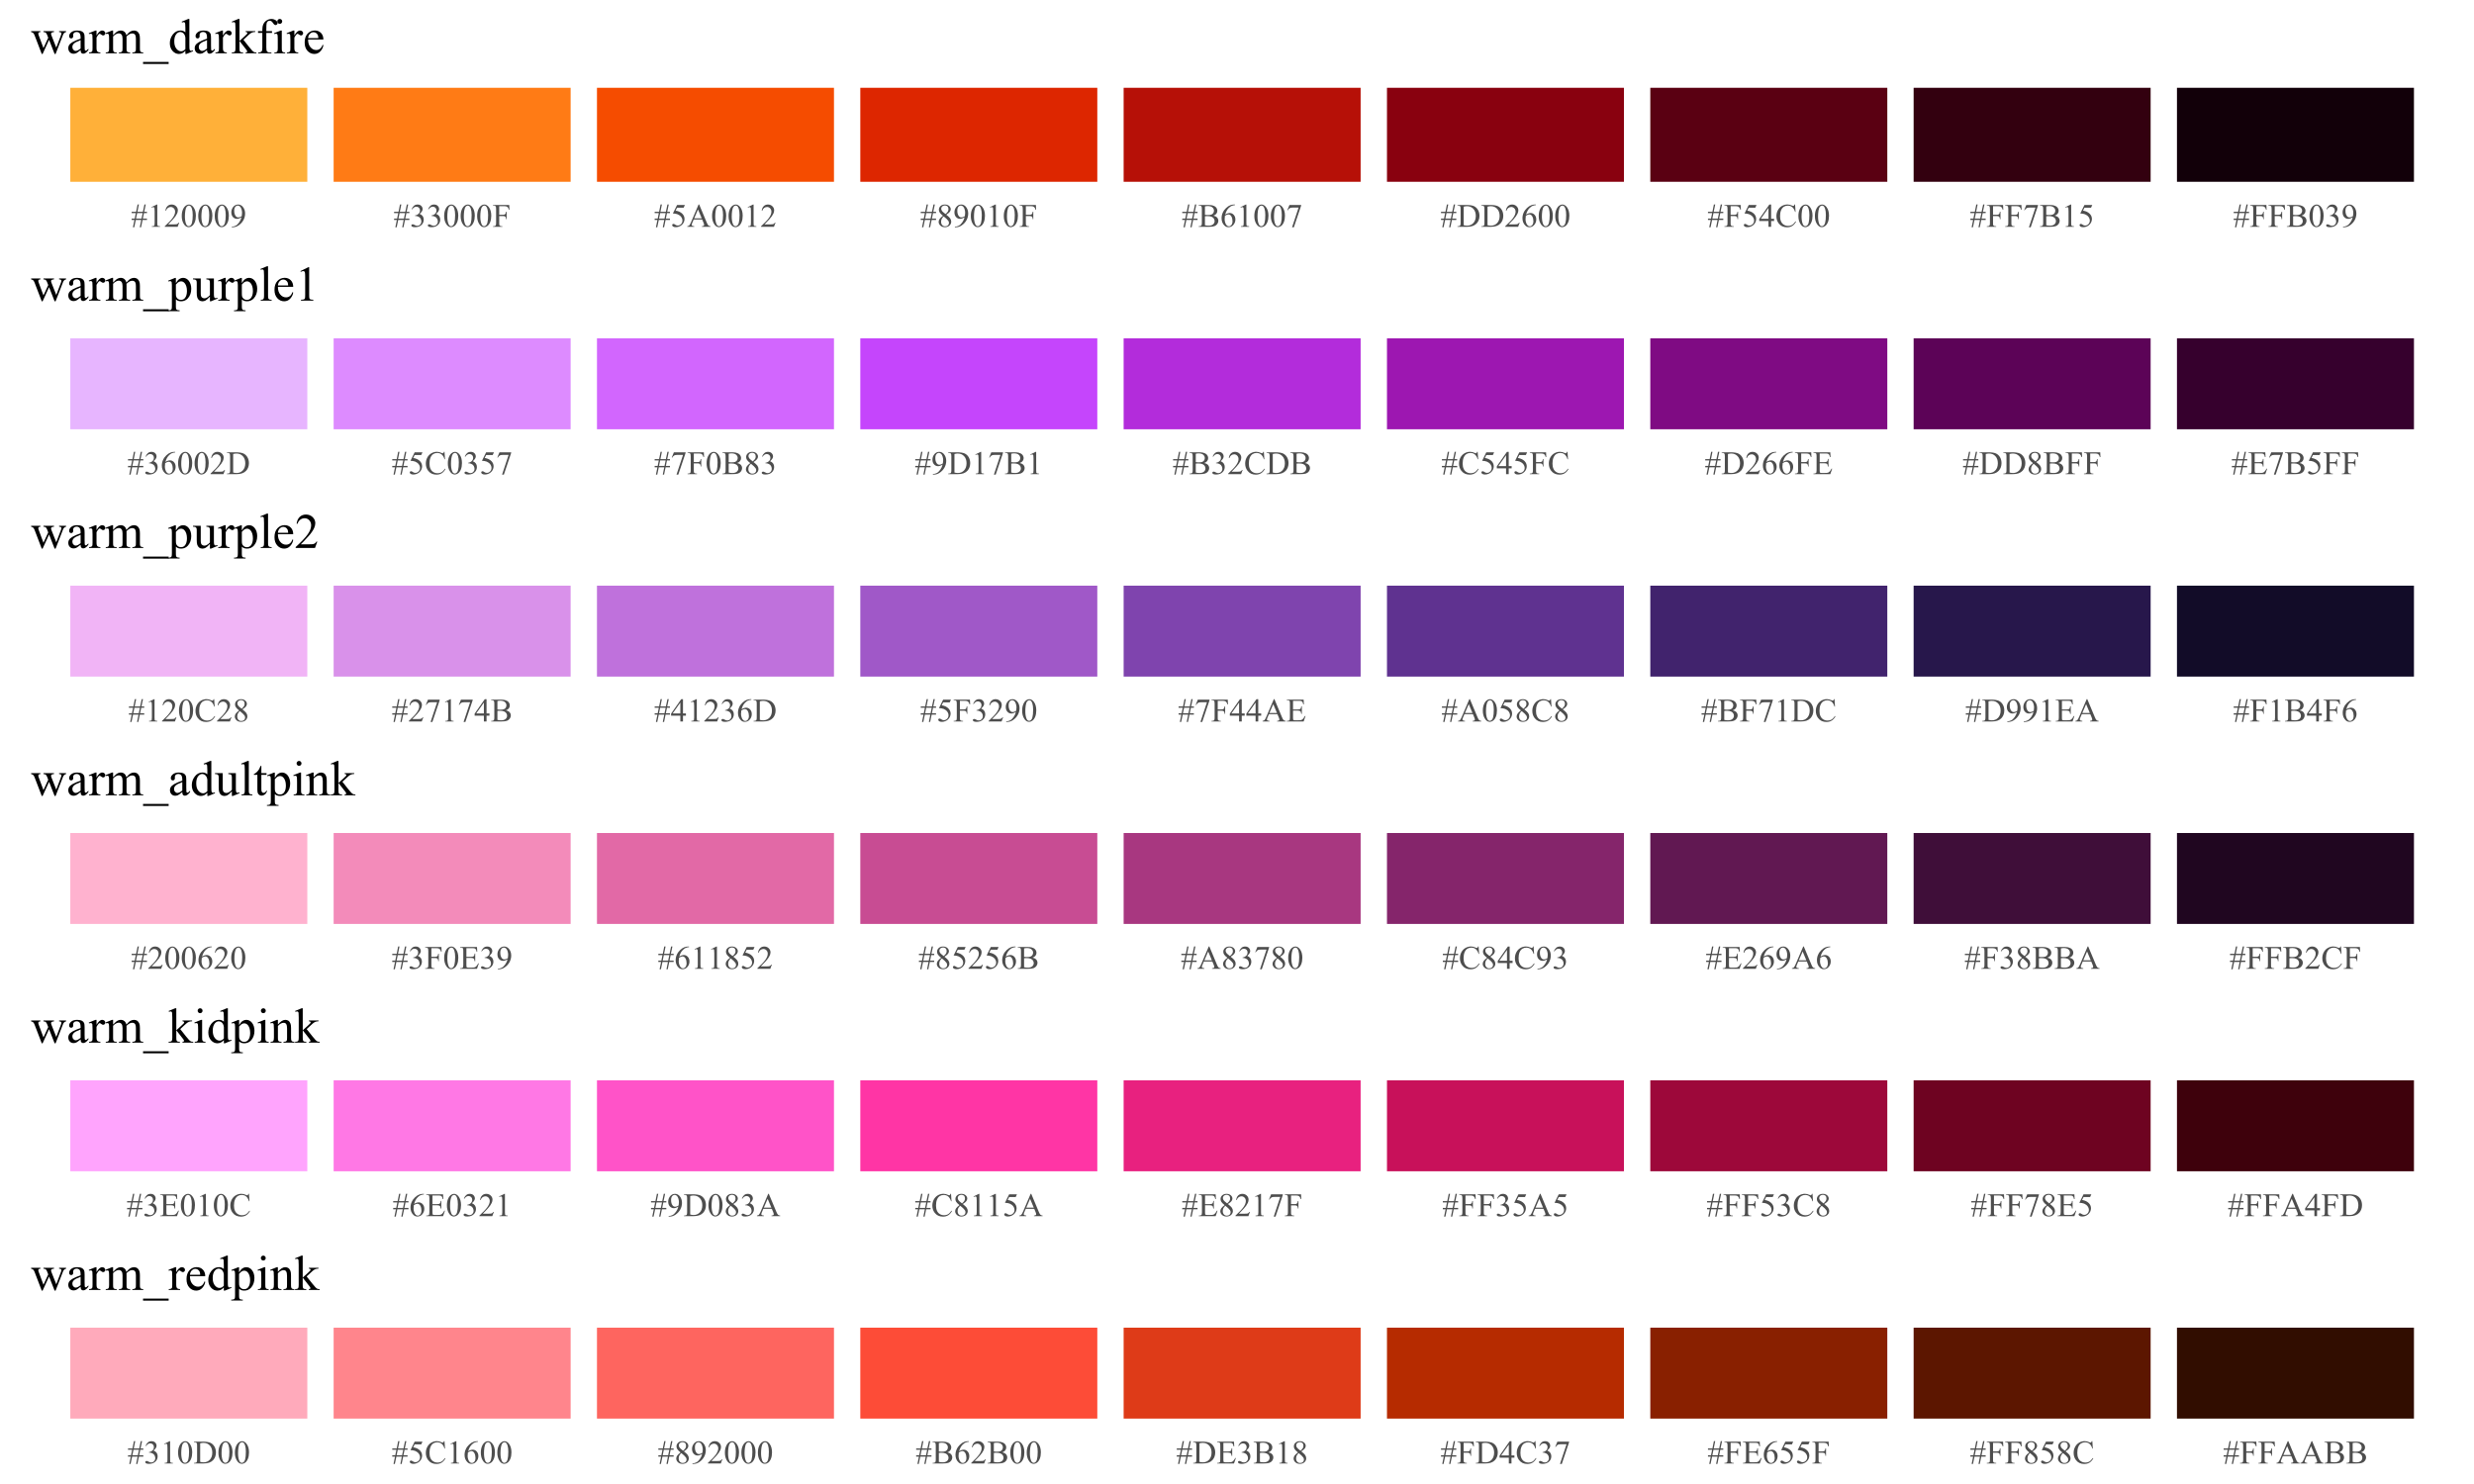 <?xml version="1.0" encoding="UTF-8"?>
<svg xmlns="http://www.w3.org/2000/svg" xmlns:xlink="http://www.w3.org/1999/xlink" width="720pt" height="432pt" viewBox="0 0 720 432" version="1.1">
<defs>
<g>
<symbol overflow="visible" id="glyph0-0">
<path style="stroke:none;" d="M 0.539 0.133 L 0.977 -2 L 0.172 -2 L 0.172 -2.387 L 1.051 -2.387 L 1.375 -3.992 L 0.172 -3.992 L 0.172 -4.367 L 1.461 -4.367 L 1.891 -6.5 L 2.277 -6.5 L 1.852 -4.367 L 3.43 -4.367 L 3.887 -6.5 L 4.273 -6.5 L 3.828 -4.367 L 4.625 -4.367 L 4.625 -3.992 L 3.758 -3.992 L 3.43 -2.387 L 4.625 -2.387 L 4.625 -2 L 3.352 -2 L 2.914 0.133 L 2.535 0.133 L 2.961 -2 L 1.375 -2 L 0.93 0.133 Z M 1.445 -2.387 L 3.031 -2.387 L 3.371 -3.992 L 1.773 -3.992 Z M 1.445 -2.387 "/>
</symbol>
<symbol overflow="visible" id="glyph0-1">
<path style="stroke:none;" d="M 1.125 -5.734 L 2.672 -6.488 L 2.828 -6.488 L 2.828 -1.121 C 2.824 -0.762 2.84 -0.539 2.871 -0.453 C 2.898 -0.363 2.957 -0.297 3.055 -0.254 C 3.145 -0.203 3.336 -0.176 3.629 -0.172 L 3.629 0 L 1.238 0 L 1.238 -0.172 C 1.535 -0.176 1.73 -0.203 1.816 -0.25 C 1.902 -0.293 1.961 -0.355 2 -0.434 C 2.031 -0.508 2.051 -0.734 2.055 -1.121 L 2.055 -4.551 C 2.051 -5.012 2.035 -5.309 2.008 -5.441 C 1.98 -5.539 1.941 -5.613 1.887 -5.664 C 1.828 -5.707 1.758 -5.73 1.68 -5.734 C 1.559 -5.73 1.398 -5.68 1.195 -5.586 Z M 1.125 -5.734 "/>
</symbol>
<symbol overflow="visible" id="glyph0-2">
<path style="stroke:none;" d="M 4.402 -1.223 L 3.957 0 L 0.207 0 L 0.207 -0.172 C 1.305 -1.176 2.082 -2 2.535 -2.637 C 2.984 -3.273 3.211 -3.855 3.211 -4.387 C 3.211 -4.789 3.086 -5.121 2.84 -5.379 C 2.59 -5.637 2.293 -5.766 1.953 -5.77 C 1.637 -5.766 1.359 -5.676 1.113 -5.496 C 0.863 -5.312 0.68 -5.043 0.562 -4.691 L 0.391 -4.691 C 0.465 -5.266 0.664 -5.711 0.992 -6.023 C 1.312 -6.332 1.719 -6.484 2.203 -6.488 C 2.719 -6.484 3.148 -6.32 3.492 -5.988 C 3.836 -5.656 4.008 -5.266 4.012 -4.82 C 4.008 -4.496 3.934 -4.172 3.789 -3.852 C 3.555 -3.344 3.18 -2.809 2.664 -2.246 C 1.883 -1.391 1.395 -0.879 1.203 -0.707 L 2.863 -0.707 C 3.199 -0.703 3.438 -0.715 3.574 -0.742 C 3.707 -0.766 3.828 -0.816 3.941 -0.895 C 4.047 -0.969 4.141 -1.078 4.227 -1.223 Z M 4.402 -1.223 "/>
</symbol>
<symbol overflow="visible" id="glyph0-3">
<path style="stroke:none;" d="M 0.348 -3.141 C 0.344 -3.863 0.453 -4.484 0.676 -5.012 C 0.891 -5.531 1.184 -5.922 1.547 -6.184 C 1.828 -6.383 2.117 -6.484 2.418 -6.488 C 2.902 -6.484 3.34 -6.238 3.73 -5.742 C 4.211 -5.125 4.453 -4.289 4.457 -3.238 C 4.453 -2.5 4.348 -1.875 4.137 -1.359 C 3.926 -0.844 3.652 -0.469 3.324 -0.234 C 2.992 -0.004 2.676 0.109 2.371 0.113 C 1.762 0.109 1.258 -0.246 0.859 -0.961 C 0.516 -1.562 0.344 -2.289 0.348 -3.141 Z M 1.266 -3.023 C 1.266 -2.148 1.371 -1.434 1.59 -0.883 C 1.762 -0.414 2.027 -0.18 2.387 -0.184 C 2.551 -0.18 2.727 -0.258 2.91 -0.41 C 3.09 -0.559 3.227 -0.812 3.324 -1.172 C 3.465 -1.707 3.539 -2.465 3.539 -3.445 C 3.539 -4.168 3.461 -4.77 3.312 -5.258 C 3.195 -5.613 3.051 -5.871 2.879 -6.023 C 2.746 -6.125 2.594 -6.176 2.414 -6.18 C 2.199 -6.176 2.008 -6.078 1.848 -5.891 C 1.617 -5.629 1.465 -5.223 1.387 -4.668 C 1.305 -4.109 1.266 -3.562 1.266 -3.023 Z M 1.266 -3.023 "/>
</symbol>
<symbol overflow="visible" id="glyph0-4">
<path style="stroke:none;" d="M 0.508 0.133 L 0.508 -0.043 C 0.91 -0.043 1.289 -0.137 1.641 -0.324 C 1.988 -0.504 2.324 -0.824 2.652 -1.285 C 2.977 -1.738 3.203 -2.242 3.336 -2.789 C 2.844 -2.473 2.402 -2.312 2.008 -2.316 C 1.559 -2.312 1.176 -2.484 0.855 -2.832 C 0.535 -3.176 0.375 -3.637 0.379 -4.211 C 0.375 -4.762 0.535 -5.258 0.859 -5.695 C 1.238 -6.223 1.738 -6.484 2.363 -6.488 C 2.879 -6.484 3.328 -6.27 3.703 -5.84 C 4.156 -5.305 4.383 -4.645 4.387 -3.863 C 4.383 -3.152 4.211 -2.496 3.867 -1.887 C 3.52 -1.273 3.035 -0.766 2.418 -0.367 C 1.914 -0.035 1.367 0.129 0.773 0.133 Z M 3.414 -3.137 C 3.465 -3.539 3.492 -3.863 3.496 -4.109 C 3.492 -4.41 3.441 -4.738 3.34 -5.094 C 3.238 -5.441 3.09 -5.711 2.902 -5.902 C 2.711 -6.086 2.496 -6.18 2.258 -6.184 C 1.977 -6.18 1.734 -6.055 1.527 -5.809 C 1.316 -5.555 1.211 -5.184 1.215 -4.691 C 1.211 -4.031 1.352 -3.516 1.633 -3.145 C 1.832 -2.875 2.082 -2.742 2.383 -2.742 C 2.523 -2.742 2.691 -2.773 2.891 -2.844 C 3.086 -2.91 3.262 -3.008 3.414 -3.137 Z M 3.414 -3.137 "/>
</symbol>
<symbol overflow="visible" id="glyph0-5">
<path style="stroke:none;" d="M 0.488 -5.148 C 0.664 -5.574 0.895 -5.902 1.172 -6.137 C 1.449 -6.367 1.793 -6.484 2.207 -6.488 C 2.715 -6.484 3.105 -6.32 3.379 -5.992 C 3.582 -5.742 3.684 -5.477 3.688 -5.199 C 3.684 -4.73 3.395 -4.254 2.816 -3.766 C 3.203 -3.609 3.5 -3.391 3.703 -3.105 C 3.902 -2.82 4 -2.484 4.004 -2.105 C 4 -1.551 3.824 -1.074 3.477 -0.676 C 3.016 -0.148 2.355 0.109 1.496 0.113 C 1.062 0.109 0.773 0.059 0.621 -0.047 C 0.465 -0.152 0.387 -0.266 0.391 -0.391 C 0.387 -0.477 0.422 -0.555 0.5 -0.625 C 0.57 -0.691 0.66 -0.727 0.766 -0.73 C 0.84 -0.727 0.918 -0.715 1.004 -0.695 C 1.051 -0.676 1.172 -0.617 1.363 -0.523 C 1.547 -0.422 1.676 -0.363 1.754 -0.348 C 1.863 -0.309 1.988 -0.293 2.125 -0.297 C 2.441 -0.293 2.719 -0.414 2.953 -0.664 C 3.188 -0.906 3.305 -1.199 3.309 -1.543 C 3.305 -1.785 3.25 -2.027 3.145 -2.266 C 3.062 -2.438 2.973 -2.57 2.879 -2.664 C 2.738 -2.785 2.555 -2.898 2.324 -3.004 C 2.086 -3.102 1.848 -3.152 1.609 -3.156 L 1.457 -3.156 L 1.457 -3.297 C 1.703 -3.324 1.949 -3.414 2.199 -3.562 C 2.445 -3.707 2.629 -3.883 2.742 -4.09 C 2.852 -4.297 2.906 -4.523 2.91 -4.773 C 2.906 -5.09 2.805 -5.348 2.605 -5.551 C 2.402 -5.746 2.152 -5.848 1.855 -5.852 C 1.367 -5.848 0.961 -5.586 0.641 -5.07 Z M 0.488 -5.148 "/>
</symbol>
<symbol overflow="visible" id="glyph0-6">
<path style="stroke:none;" d="M 1.965 -6.008 L 1.965 -3.512 L 3.121 -3.512 C 3.383 -3.508 3.578 -3.566 3.703 -3.688 C 3.828 -3.801 3.91 -4.035 3.953 -4.383 L 4.125 -4.383 L 4.125 -2.23 L 3.953 -2.23 C 3.945 -2.477 3.914 -2.656 3.855 -2.773 C 3.793 -2.887 3.707 -2.977 3.602 -3.035 C 3.492 -3.09 3.332 -3.117 3.121 -3.121 L 1.965 -3.121 L 1.965 -1.125 C 1.961 -0.801 1.98 -0.586 2.023 -0.488 C 2.051 -0.406 2.117 -0.34 2.223 -0.285 C 2.355 -0.207 2.5 -0.168 2.652 -0.172 L 2.883 -0.172 L 2.883 0 L 0.156 0 L 0.156 -0.172 L 0.379 -0.172 C 0.641 -0.168 0.832 -0.246 0.953 -0.402 C 1.023 -0.5 1.059 -0.742 1.062 -1.125 L 1.062 -5.23 C 1.059 -5.551 1.039 -5.762 1.004 -5.867 C 0.969 -5.941 0.906 -6.012 0.812 -6.07 C 0.676 -6.145 0.531 -6.18 0.379 -6.184 L 0.156 -6.184 L 0.156 -6.355 L 4.883 -6.355 L 4.945 -4.961 L 4.781 -4.961 C 4.699 -5.254 4.602 -5.473 4.496 -5.613 C 4.387 -5.75 4.254 -5.848 4.098 -5.914 C 3.938 -5.973 3.695 -6.004 3.367 -6.008 Z M 1.965 -6.008 "/>
</symbol>
<symbol overflow="visible" id="glyph0-7">
<path style="stroke:none;" d="M 4.168 -6.355 L 3.801 -5.559 L 1.891 -5.559 L 1.473 -4.707 C 2.297 -4.582 2.953 -4.273 3.441 -3.781 C 3.852 -3.352 4.059 -2.852 4.062 -2.281 C 4.059 -1.945 3.992 -1.637 3.859 -1.355 C 3.723 -1.066 3.551 -0.824 3.348 -0.629 C 3.137 -0.426 2.906 -0.266 2.656 -0.145 C 2.293 0.027 1.926 0.109 1.551 0.113 C 1.168 0.109 0.891 0.047 0.719 -0.082 C 0.543 -0.211 0.457 -0.352 0.461 -0.512 C 0.457 -0.594 0.492 -0.672 0.566 -0.742 C 0.637 -0.809 0.727 -0.844 0.84 -0.844 C 0.918 -0.844 0.988 -0.828 1.051 -0.805 C 1.109 -0.777 1.215 -0.715 1.363 -0.613 C 1.594 -0.449 1.832 -0.367 2.078 -0.371 C 2.441 -0.367 2.762 -0.508 3.039 -0.785 C 3.312 -1.059 3.449 -1.395 3.453 -1.797 C 3.449 -2.176 3.328 -2.535 3.082 -2.871 C 2.836 -3.203 2.496 -3.457 2.062 -3.641 C 1.719 -3.777 1.254 -3.859 0.672 -3.887 L 1.891 -6.355 Z M 4.168 -6.355 "/>
</symbol>
<symbol overflow="visible" id="glyph0-8">
<path style="stroke:none;" d="M 4.391 -2.129 L 1.93 -2.129 L 1.5 -1.125 C 1.391 -0.875 1.336 -0.688 1.34 -0.57 C 1.336 -0.469 1.383 -0.387 1.477 -0.316 C 1.57 -0.242 1.77 -0.191 2.078 -0.172 L 2.078 0 L 0.074 0 L 0.074 -0.172 C 0.336 -0.215 0.508 -0.277 0.59 -0.355 C 0.746 -0.504 0.922 -0.809 1.121 -1.27 L 3.355 -6.5 L 3.52 -6.5 L 5.734 -1.215 C 5.91 -0.785 6.07 -0.512 6.219 -0.387 C 6.359 -0.258 6.562 -0.184 6.824 -0.172 L 6.824 0 L 4.316 0 L 4.316 -0.172 C 4.566 -0.18 4.738 -0.223 4.828 -0.297 C 4.918 -0.367 4.961 -0.457 4.965 -0.562 C 4.961 -0.699 4.898 -0.914 4.777 -1.215 Z M 4.262 -2.477 L 3.184 -5.043 L 2.078 -2.477 Z M 4.262 -2.477 "/>
</symbol>
<symbol overflow="visible" id="glyph0-9">
<path style="stroke:none;" d="M 1.844 -3.203 C 1.336 -3.613 1.012 -3.945 0.867 -4.195 C 0.723 -4.445 0.648 -4.703 0.652 -4.973 C 0.648 -5.383 0.809 -5.738 1.129 -6.039 C 1.445 -6.336 1.867 -6.484 2.398 -6.488 C 2.906 -6.484 3.32 -6.348 3.637 -6.07 C 3.945 -5.789 4.102 -5.469 4.105 -5.117 C 4.102 -4.875 4.016 -4.633 3.852 -4.391 C 3.68 -4.141 3.328 -3.852 2.797 -3.52 C 3.344 -3.094 3.711 -2.758 3.891 -2.516 C 4.125 -2.195 4.242 -1.859 4.246 -1.508 C 4.242 -1.059 4.07 -0.68 3.734 -0.363 C 3.391 -0.047 2.945 0.109 2.395 0.113 C 1.789 0.109 1.32 -0.074 0.984 -0.453 C 0.715 -0.754 0.578 -1.086 0.582 -1.449 C 0.578 -1.727 0.672 -2.008 0.863 -2.285 C 1.051 -2.559 1.379 -2.863 1.844 -3.203 Z M 2.578 -3.703 C 2.953 -4.039 3.188 -4.305 3.289 -4.504 C 3.387 -4.695 3.438 -4.914 3.441 -5.164 C 3.438 -5.488 3.348 -5.746 3.164 -5.934 C 2.977 -6.117 2.723 -6.211 2.41 -6.215 C 2.086 -6.211 1.828 -6.117 1.629 -5.938 C 1.43 -5.75 1.328 -5.535 1.332 -5.293 C 1.328 -5.125 1.371 -4.965 1.453 -4.805 C 1.535 -4.641 1.652 -4.484 1.809 -4.34 Z M 2.062 -3.023 C 1.801 -2.805 1.605 -2.566 1.484 -2.309 C 1.355 -2.051 1.293 -1.77 1.297 -1.473 C 1.293 -1.066 1.406 -0.746 1.629 -0.504 C 1.848 -0.262 2.125 -0.141 2.469 -0.141 C 2.805 -0.141 3.078 -0.234 3.281 -0.426 C 3.484 -0.613 3.586 -0.844 3.586 -1.121 C 3.586 -1.34 3.523 -1.543 3.406 -1.727 C 3.18 -2.055 2.734 -2.488 2.062 -3.023 Z M 2.062 -3.023 "/>
</symbol>
<symbol overflow="visible" id="glyph0-10">
<path style="stroke:none;" d="M 4.434 -3.242 C 4.871 -3.145 5.199 -2.996 5.422 -2.793 C 5.723 -2.504 5.875 -2.152 5.879 -1.738 C 5.875 -1.422 5.777 -1.121 5.578 -0.832 C 5.375 -0.543 5.098 -0.332 4.754 -0.199 C 4.402 -0.066 3.871 0 3.16 0 L 0.16 0 L 0.16 -0.172 L 0.398 -0.172 C 0.664 -0.168 0.852 -0.254 0.969 -0.426 C 1.039 -0.531 1.078 -0.766 1.078 -1.125 L 1.078 -5.23 C 1.078 -5.621 1.031 -5.871 0.941 -5.977 C 0.816 -6.113 0.637 -6.18 0.398 -6.184 L 0.16 -6.184 L 0.16 -6.355 L 2.906 -6.355 C 3.418 -6.352 3.828 -6.312 4.141 -6.242 C 4.605 -6.125 4.961 -5.926 5.211 -5.645 C 5.453 -5.355 5.578 -5.027 5.582 -4.66 C 5.578 -4.336 5.48 -4.051 5.289 -3.801 C 5.094 -3.547 4.809 -3.359 4.434 -3.242 Z M 1.977 -3.496 C 2.09 -3.473 2.223 -3.457 2.375 -3.445 C 2.52 -3.434 2.684 -3.426 2.863 -3.43 C 3.316 -3.426 3.66 -3.477 3.891 -3.578 C 4.121 -3.676 4.297 -3.828 4.418 -4.031 C 4.539 -4.234 4.598 -4.453 4.602 -4.695 C 4.598 -5.062 4.449 -5.383 4.148 -5.648 C 3.844 -5.91 3.398 -6.039 2.82 -6.043 C 2.504 -6.039 2.223 -6.004 1.977 -5.938 Z M 1.977 -0.461 C 2.336 -0.371 2.695 -0.328 3.051 -0.332 C 3.613 -0.328 4.043 -0.457 4.344 -0.715 C 4.637 -0.969 4.785 -1.281 4.789 -1.66 C 4.785 -1.902 4.719 -2.141 4.586 -2.371 C 4.449 -2.598 4.23 -2.777 3.93 -2.91 C 3.625 -3.039 3.25 -3.105 2.809 -3.109 C 2.609 -3.105 2.445 -3.102 2.309 -3.098 C 2.172 -3.09 2.059 -3.078 1.977 -3.066 Z M 1.977 -0.461 "/>
</symbol>
<symbol overflow="visible" id="glyph0-11">
<path style="stroke:none;" d="M 4.305 -6.488 L 4.305 -6.312 C 3.887 -6.27 3.551 -6.188 3.293 -6.066 C 3.031 -5.941 2.773 -5.754 2.52 -5.504 C 2.262 -5.246 2.051 -4.965 1.887 -4.656 C 1.719 -4.344 1.578 -3.973 1.469 -3.547 C 1.914 -3.852 2.363 -4.008 2.82 -4.012 C 3.25 -4.008 3.629 -3.832 3.949 -3.484 C 4.27 -3.133 4.43 -2.684 4.43 -2.137 C 4.43 -1.602 4.266 -1.117 3.945 -0.684 C 3.555 -0.152 3.043 0.109 2.41 0.113 C 1.973 0.109 1.605 -0.031 1.305 -0.32 C 0.707 -0.875 0.41 -1.598 0.414 -2.492 C 0.41 -3.059 0.523 -3.602 0.754 -4.113 C 0.98 -4.625 1.305 -5.078 1.73 -5.477 C 2.152 -5.871 2.559 -6.141 2.949 -6.281 C 3.332 -6.418 3.695 -6.484 4.031 -6.488 Z M 1.387 -3.207 C 1.328 -2.781 1.301 -2.441 1.305 -2.184 C 1.301 -1.883 1.355 -1.559 1.469 -1.207 C 1.578 -0.855 1.742 -0.574 1.965 -0.371 C 2.121 -0.219 2.316 -0.145 2.547 -0.148 C 2.816 -0.145 3.059 -0.273 3.273 -0.531 C 3.484 -0.785 3.59 -1.152 3.594 -1.633 C 3.59 -2.164 3.484 -2.625 3.273 -3.02 C 3.059 -3.406 2.758 -3.602 2.371 -3.605 C 2.25 -3.602 2.121 -3.578 1.988 -3.527 C 1.848 -3.477 1.648 -3.367 1.387 -3.207 Z M 1.387 -3.207 "/>
</symbol>
<symbol overflow="visible" id="glyph0-12">
<path style="stroke:none;" d="M 0.965 -6.355 L 4.375 -6.355 L 4.375 -6.18 L 2.254 0.133 L 1.73 0.133 L 3.629 -5.594 L 1.879 -5.594 C 1.523 -5.59 1.273 -5.547 1.125 -5.465 C 0.859 -5.32 0.648 -5.098 0.492 -4.801 L 0.355 -4.852 Z M 0.965 -6.355 "/>
</symbol>
<symbol overflow="visible" id="glyph0-13">
<path style="stroke:none;" d="M 0.164 0 L 0.164 -0.172 L 0.402 -0.172 C 0.668 -0.168 0.859 -0.254 0.977 -0.43 C 1.043 -0.531 1.078 -0.766 1.078 -1.125 L 1.078 -5.23 C 1.078 -5.625 1.031 -5.875 0.945 -5.977 C 0.82 -6.113 0.641 -6.18 0.402 -6.184 L 0.164 -6.184 L 0.164 -6.355 L 2.75 -6.355 C 3.695 -6.352 4.418 -6.242 4.918 -6.031 C 5.41 -5.812 5.809 -5.453 6.113 -4.953 C 6.41 -4.445 6.562 -3.867 6.566 -3.211 C 6.562 -2.324 6.293 -1.582 5.762 -0.992 C 5.152 -0.328 4.234 0 3.004 0 Z M 1.977 -0.461 C 2.371 -0.371 2.707 -0.328 2.977 -0.328 C 3.699 -0.328 4.301 -0.582 4.781 -1.09 C 5.258 -1.598 5.496 -2.289 5.5 -3.164 C 5.496 -4.039 5.258 -4.73 4.781 -5.238 C 4.301 -5.746 3.684 -6 2.938 -6 C 2.652 -6 2.332 -5.953 1.977 -5.863 Z M 1.977 -0.461 "/>
</symbol>
<symbol overflow="visible" id="glyph0-14">
<path style="stroke:none;" d="M 4.469 -2.344 L 4.469 -1.68 L 3.613 -1.68 L 3.613 0 L 2.84 0 L 2.84 -1.68 L 0.148 -1.68 L 0.148 -2.277 L 3.098 -6.488 L 3.613 -6.488 L 3.613 -2.344 Z M 2.84 -2.344 L 2.84 -5.5 L 0.609 -2.344 Z M 2.84 -2.344 "/>
</symbol>
<symbol overflow="visible" id="glyph0-15">
<path style="stroke:none;" d="M 5.781 -6.5 L 5.926 -4.34 L 5.781 -4.34 C 5.582 -4.984 5.305 -5.449 4.949 -5.738 C 4.586 -6.02 4.156 -6.164 3.656 -6.164 C 3.234 -6.164 2.852 -6.055 2.512 -5.844 C 2.168 -5.625 1.898 -5.285 1.707 -4.82 C 1.508 -4.348 1.41 -3.766 1.414 -3.07 C 1.41 -2.492 1.504 -1.992 1.691 -1.574 C 1.875 -1.148 2.152 -0.824 2.523 -0.602 C 2.891 -0.375 3.312 -0.262 3.793 -0.266 C 4.199 -0.262 4.562 -0.352 4.883 -0.531 C 5.195 -0.707 5.543 -1.059 5.926 -1.586 L 6.07 -1.492 C 5.75 -0.922 5.375 -0.508 4.953 -0.246 C 4.523 0.012 4.02 0.141 3.441 0.145 C 2.383 0.141 1.566 -0.246 0.992 -1.027 C 0.559 -1.605 0.344 -2.289 0.348 -3.078 C 0.344 -3.711 0.488 -4.297 0.773 -4.828 C 1.055 -5.359 1.445 -5.77 1.945 -6.062 C 2.445 -6.352 2.988 -6.496 3.582 -6.5 C 4.035 -6.496 4.488 -6.387 4.941 -6.164 C 5.066 -6.094 5.16 -6.059 5.223 -6.062 C 5.301 -6.059 5.375 -6.086 5.441 -6.148 C 5.52 -6.23 5.578 -6.348 5.617 -6.5 Z M 5.781 -6.5 "/>
</symbol>
<symbol overflow="visible" id="glyph0-16">
<path style="stroke:none;" d="M 2.008 -6.008 L 2.008 -3.496 L 3.402 -3.496 C 3.762 -3.492 4.004 -3.547 4.129 -3.66 C 4.289 -3.801 4.379 -4.055 4.402 -4.422 L 4.574 -4.422 L 4.574 -2.207 L 4.402 -2.207 C 4.355 -2.516 4.312 -2.715 4.27 -2.805 C 4.211 -2.91 4.117 -2.996 3.992 -3.062 C 3.859 -3.121 3.664 -3.152 3.402 -3.156 L 2.008 -3.156 L 2.008 -1.059 C 2.004 -0.773 2.016 -0.602 2.043 -0.543 C 2.066 -0.48 2.109 -0.434 2.176 -0.398 C 2.234 -0.363 2.355 -0.344 2.531 -0.348 L 3.609 -0.348 C 3.969 -0.344 4.227 -0.371 4.391 -0.422 C 4.551 -0.469 4.707 -0.566 4.859 -0.719 C 5.051 -0.91 5.25 -1.203 5.457 -1.594 L 5.645 -1.594 L 5.094 0 L 0.195 0 L 0.195 -0.172 L 0.422 -0.172 C 0.57 -0.168 0.711 -0.207 0.848 -0.281 C 0.945 -0.328 1.012 -0.402 1.051 -0.504 C 1.082 -0.605 1.102 -0.809 1.105 -1.121 L 1.105 -5.25 C 1.102 -5.652 1.062 -5.898 0.984 -5.996 C 0.871 -6.117 0.684 -6.18 0.422 -6.184 L 0.195 -6.184 L 0.195 -6.355 L 5.094 -6.355 L 5.164 -4.965 L 4.984 -4.965 C 4.914 -5.293 4.84 -5.523 4.762 -5.652 C 4.68 -5.773 4.562 -5.867 4.41 -5.938 C 4.281 -5.98 4.062 -6.004 3.75 -6.008 Z M 2.008 -6.008 "/>
</symbol>
<symbol overflow="visible" id="glyph1-0">
<path style="stroke:none;" d="M 0.09 -6.441 L 2.793 -6.441 L 2.793 -6.18 C 2.539 -6.16 2.375 -6.117 2.301 -6.047 C 2.223 -5.977 2.184 -5.875 2.188 -5.746 C 2.184 -5.598 2.223 -5.422 2.305 -5.219 L 3.684 -1.512 L 5.07 -4.527 L 4.703 -5.477 C 4.59 -5.754 4.441 -5.949 4.262 -6.062 C 4.152 -6.125 3.961 -6.164 3.684 -6.18 L 3.684 -6.441 L 6.75 -6.441 L 6.75 -6.18 C 6.41 -6.164 6.168 -6.102 6.031 -5.996 C 5.934 -5.918 5.887 -5.801 5.891 -5.641 C 5.887 -5.543 5.906 -5.445 5.949 -5.352 L 7.41 -1.652 L 8.77 -5.219 C 8.859 -5.469 8.906 -5.668 8.91 -5.82 C 8.906 -5.906 8.859 -5.988 8.77 -6.062 C 8.676 -6.129 8.496 -6.168 8.234 -6.18 L 8.234 -6.441 L 10.266 -6.441 L 10.266 -6.18 C 9.855 -6.117 9.555 -5.84 9.367 -5.352 L 7.215 0.195 L 6.926 0.195 L 5.316 -3.918 L 3.438 0.195 L 3.18 0.195 L 1.109 -5.219 C 0.969 -5.559 0.836 -5.789 0.707 -5.91 C 0.574 -6.027 0.367 -6.117 0.09 -6.18 Z M 0.09 -6.441 "/>
</symbol>
<symbol overflow="visible" id="glyph1-1">
<path style="stroke:none;" d="M 4.098 -0.93 C 3.434 -0.414 3.02 -0.117 2.855 -0.043 C 2.598 0.074 2.328 0.129 2.047 0.133 C 1.598 0.129 1.23 -0.02 0.945 -0.324 C 0.652 -0.625 0.508 -1.027 0.512 -1.527 C 0.508 -1.836 0.578 -2.105 0.723 -2.34 C 0.91 -2.656 1.246 -2.957 1.727 -3.242 C 2.199 -3.52 2.988 -3.863 4.098 -4.27 L 4.098 -4.52 C 4.094 -5.16 3.992 -5.602 3.793 -5.844 C 3.586 -6.078 3.289 -6.199 2.902 -6.203 C 2.605 -6.199 2.371 -6.117 2.199 -5.961 C 2.02 -5.797 1.934 -5.617 1.934 -5.414 L 1.949 -5.008 C 1.945 -4.789 1.891 -4.621 1.781 -4.508 C 1.672 -4.387 1.527 -4.328 1.352 -4.332 C 1.176 -4.328 1.031 -4.391 0.922 -4.512 C 0.809 -4.633 0.754 -4.797 0.758 -5.012 C 0.754 -5.41 0.961 -5.781 1.375 -6.121 C 1.785 -6.457 2.363 -6.625 3.113 -6.629 C 3.684 -6.625 4.152 -6.531 4.52 -6.344 C 4.793 -6.195 5 -5.969 5.133 -5.66 C 5.215 -5.457 5.254 -5.043 5.258 -4.422 L 5.258 -2.234 C 5.254 -1.617 5.266 -1.242 5.293 -1.105 C 5.312 -0.965 5.352 -0.871 5.41 -0.828 C 5.461 -0.777 5.523 -0.754 5.598 -0.758 C 5.668 -0.754 5.734 -0.773 5.793 -0.809 C 5.891 -0.867 6.082 -1.035 6.363 -1.32 L 6.363 -0.93 C 5.836 -0.227 5.332 0.121 4.859 0.125 C 4.625 0.121 4.441 0.047 4.309 -0.113 C 4.168 -0.27 4.098 -0.543 4.098 -0.93 Z M 4.098 -1.387 L 4.098 -3.84 C 3.387 -3.555 2.93 -3.355 2.727 -3.242 C 2.352 -3.031 2.09 -2.816 1.934 -2.594 C 1.773 -2.367 1.691 -2.121 1.695 -1.855 C 1.691 -1.516 1.793 -1.234 1.996 -1.016 C 2.195 -0.789 2.426 -0.68 2.691 -0.684 C 3.043 -0.68 3.512 -0.914 4.098 -1.387 Z M 4.098 -1.387 "/>
</symbol>
<symbol overflow="visible" id="glyph1-2">
<path style="stroke:none;" d="M 2.336 -6.629 L 2.336 -5.184 C 2.871 -6.145 3.422 -6.625 3.992 -6.629 C 4.246 -6.625 4.461 -6.547 4.633 -6.395 C 4.801 -6.234 4.887 -6.055 4.887 -5.852 C 4.887 -5.664 4.824 -5.508 4.703 -5.383 C 4.578 -5.254 4.434 -5.191 4.27 -5.195 C 4.102 -5.191 3.918 -5.273 3.715 -5.438 C 3.512 -5.598 3.359 -5.676 3.262 -5.68 C 3.176 -5.676 3.086 -5.629 2.988 -5.539 C 2.777 -5.344 2.559 -5.027 2.336 -4.59 L 2.336 -1.504 C 2.332 -1.145 2.375 -0.875 2.469 -0.695 C 2.523 -0.566 2.633 -0.461 2.789 -0.379 C 2.945 -0.293 3.168 -0.25 3.461 -0.254 L 3.461 0 L 0.16 0 L 0.16 -0.254 C 0.484 -0.25 0.73 -0.301 0.895 -0.406 C 1.008 -0.477 1.09 -0.598 1.141 -0.766 C 1.16 -0.844 1.172 -1.07 1.176 -1.449 L 1.176 -3.945 C 1.172 -4.691 1.156 -5.141 1.129 -5.285 C 1.094 -5.426 1.035 -5.527 0.957 -5.598 C 0.871 -5.66 0.77 -5.695 0.652 -5.695 C 0.504 -5.695 0.34 -5.66 0.16 -5.59 L 0.09 -5.844 L 2.039 -6.629 Z M 2.336 -6.629 "/>
</symbol>
<symbol overflow="visible" id="glyph1-3">
<path style="stroke:none;" d="M 2.363 -5.258 C 2.828 -5.723 3.105 -5.992 3.191 -6.066 C 3.398 -6.242 3.625 -6.383 3.871 -6.48 C 4.113 -6.578 4.355 -6.625 4.598 -6.629 C 5 -6.625 5.348 -6.508 5.637 -6.277 C 5.926 -6.039 6.121 -5.699 6.223 -5.258 C 6.703 -5.816 7.109 -6.188 7.445 -6.363 C 7.777 -6.539 8.121 -6.625 8.473 -6.629 C 8.812 -6.625 9.113 -6.539 9.383 -6.363 C 9.645 -6.188 9.855 -5.898 10.012 -5.504 C 10.113 -5.23 10.164 -4.805 10.168 -4.227 L 10.168 -1.457 C 10.164 -1.051 10.195 -0.773 10.258 -0.625 C 10.301 -0.52 10.387 -0.434 10.516 -0.363 C 10.641 -0.289 10.848 -0.25 11.137 -0.254 L 11.137 0 L 7.961 0 L 7.961 -0.254 L 8.094 -0.254 C 8.367 -0.25 8.582 -0.305 8.738 -0.414 C 8.844 -0.488 8.922 -0.609 8.973 -0.773 C 8.988 -0.852 9 -1.078 9 -1.457 L 9 -4.227 C 9 -4.746 8.934 -5.117 8.809 -5.336 C 8.621 -5.633 8.328 -5.781 7.93 -5.785 C 7.68 -5.781 7.43 -5.719 7.18 -5.598 C 6.926 -5.473 6.625 -5.242 6.273 -4.906 L 6.258 -4.832 L 6.273 -4.527 L 6.273 -1.457 C 6.27 -1.012 6.293 -0.738 6.344 -0.633 C 6.391 -0.523 6.484 -0.434 6.621 -0.363 C 6.758 -0.289 6.988 -0.25 7.32 -0.254 L 7.32 0 L 4.062 0 L 4.062 -0.254 C 4.414 -0.25 4.66 -0.293 4.797 -0.379 C 4.93 -0.461 5.023 -0.586 5.078 -0.758 C 5.098 -0.836 5.109 -1.07 5.113 -1.457 L 5.113 -4.227 C 5.109 -4.746 5.031 -5.125 4.879 -5.359 C 4.672 -5.656 4.383 -5.805 4.016 -5.809 C 3.758 -5.805 3.508 -5.738 3.262 -5.605 C 2.871 -5.395 2.57 -5.16 2.363 -4.906 L 2.363 -1.457 C 2.359 -1.031 2.391 -0.758 2.449 -0.633 C 2.508 -0.504 2.594 -0.406 2.711 -0.348 C 2.824 -0.281 3.059 -0.25 3.41 -0.254 L 3.41 0 L 0.227 0 L 0.227 -0.254 C 0.52 -0.25 0.727 -0.281 0.844 -0.348 C 0.961 -0.406 1.047 -0.508 1.109 -0.648 C 1.168 -0.785 1.199 -1.055 1.203 -1.457 L 1.203 -3.918 C 1.199 -4.621 1.18 -5.078 1.141 -5.289 C 1.105 -5.441 1.055 -5.547 0.984 -5.605 C 0.914 -5.664 0.816 -5.695 0.695 -5.695 C 0.562 -5.695 0.406 -5.66 0.227 -5.59 L 0.121 -5.844 L 2.059 -6.629 L 2.363 -6.629 Z M 2.363 -5.258 "/>
</symbol>
<symbol overflow="visible" id="glyph1-4">
<path style="stroke:none;" d="M 7.328 3.109 L -0.121 3.109 L -0.121 2.516 L 7.328 2.516 Z M 7.328 3.109 "/>
</symbol>
<symbol overflow="visible" id="glyph1-5">
<path style="stroke:none;" d="M 5 -0.723 C 4.68 -0.391 4.375 -0.156 4.078 -0.016 C 3.777 0.125 3.453 0.191 3.109 0.195 C 2.402 0.191 1.789 -0.098 1.266 -0.684 C 0.738 -1.27 0.473 -2.027 0.477 -2.953 C 0.473 -3.875 0.766 -4.719 1.348 -5.488 C 1.93 -6.25 2.676 -6.633 3.594 -6.637 C 4.156 -6.633 4.625 -6.453 5 -6.098 L 5 -7.285 C 4.996 -8.016 4.98 -8.469 4.945 -8.641 C 4.91 -8.809 4.855 -8.922 4.781 -8.984 C 4.703 -9.043 4.609 -9.074 4.5 -9.078 C 4.375 -9.074 4.211 -9.039 4.016 -8.965 L 3.922 -9.211 L 5.844 -10 L 6.16 -10 L 6.16 -2.551 C 6.156 -1.793 6.176 -1.336 6.211 -1.172 C 6.246 -1.004 6.301 -0.887 6.379 -0.82 C 6.453 -0.754 6.543 -0.719 6.652 -0.723 C 6.773 -0.719 6.941 -0.762 7.156 -0.844 L 7.234 -0.598 L 5.324 0.195 L 5 0.195 Z M 5 -1.215 L 5 -4.535 C 4.969 -4.852 4.887 -5.141 4.746 -5.406 C 4.605 -5.668 4.418 -5.867 4.188 -6 C 3.953 -6.133 3.727 -6.199 3.508 -6.203 C 3.094 -6.199 2.727 -6.012 2.406 -5.645 C 1.977 -5.152 1.762 -4.441 1.766 -3.508 C 1.762 -2.559 1.969 -1.832 2.383 -1.332 C 2.793 -0.824 3.254 -0.574 3.762 -0.578 C 4.188 -0.574 4.598 -0.785 5 -1.215 Z M 5 -1.215 "/>
</symbol>
<symbol overflow="visible" id="glyph1-6">
<path style="stroke:none;" d="M 2.355 -10 L 2.355 -3.594 L 3.992 -5.082 C 4.336 -5.398 4.539 -5.602 4.598 -5.688 C 4.633 -5.742 4.652 -5.797 4.656 -5.855 C 4.652 -5.945 4.613 -6.027 4.539 -6.098 C 4.457 -6.164 4.328 -6.203 4.156 -6.215 L 4.156 -6.441 L 6.953 -6.441 L 6.953 -6.215 C 6.566 -6.203 6.246 -6.145 5.992 -6.039 C 5.734 -5.93 5.453 -5.738 5.152 -5.465 L 3.5 -3.938 L 5.152 -1.848 C 5.609 -1.27 5.922 -0.906 6.082 -0.754 C 6.305 -0.531 6.5 -0.387 6.672 -0.324 C 6.785 -0.273 6.988 -0.25 7.285 -0.254 L 7.285 0 L 4.156 0 L 4.156 -0.254 C 4.328 -0.254 4.449 -0.281 4.516 -0.332 C 4.578 -0.379 4.609 -0.449 4.613 -0.543 C 4.609 -0.648 4.516 -0.82 4.332 -1.062 L 2.355 -3.586 L 2.355 -1.449 C 2.355 -1.027 2.383 -0.754 2.441 -0.625 C 2.5 -0.492 2.582 -0.398 2.691 -0.344 C 2.797 -0.285 3.031 -0.254 3.395 -0.254 L 3.395 0 L 0.121 0 L 0.121 -0.254 C 0.445 -0.25 0.691 -0.289 0.859 -0.371 C 0.953 -0.418 1.027 -0.5 1.082 -0.613 C 1.148 -0.766 1.184 -1.031 1.188 -1.414 L 1.188 -7.277 C 1.184 -8.02 1.168 -8.473 1.137 -8.645 C 1.105 -8.809 1.051 -8.926 0.977 -8.988 C 0.898 -9.051 0.801 -9.082 0.684 -9.086 C 0.582 -9.082 0.434 -9.043 0.238 -8.965 L 0.121 -9.211 L 2.031 -10 Z M 2.355 -10 "/>
</symbol>
<symbol overflow="visible" id="glyph1-7">
<path style="stroke:none;" d="M 2.969 -5.934 L 2.969 -1.703 C 2.965 -1.098 3.031 -0.719 3.164 -0.562 C 3.336 -0.355 3.566 -0.25 3.859 -0.254 L 4.445 -0.254 L 4.445 0 L 0.598 0 L 0.598 -0.254 L 0.887 -0.254 C 1.07 -0.25 1.242 -0.297 1.398 -0.395 C 1.551 -0.484 1.656 -0.613 1.719 -0.773 C 1.773 -0.93 1.805 -1.238 1.809 -1.703 L 1.809 -5.934 L 0.555 -5.934 L 0.555 -6.441 L 1.809 -6.441 L 1.809 -6.863 C 1.805 -7.5 1.906 -8.043 2.117 -8.492 C 2.32 -8.934 2.637 -9.293 3.062 -9.57 C 3.484 -9.844 3.961 -9.984 4.492 -9.984 C 4.98 -9.984 5.434 -9.824 5.852 -9.508 C 6.121 -9.293 6.258 -9.055 6.258 -8.797 C 6.258 -8.652 6.195 -8.52 6.074 -8.398 C 5.949 -8.27 5.816 -8.207 5.68 -8.211 C 5.57 -8.207 5.457 -8.246 5.34 -8.328 C 5.215 -8.402 5.07 -8.57 4.898 -8.828 C 4.727 -9.082 4.566 -9.254 4.422 -9.344 C 4.273 -9.43 4.113 -9.473 3.938 -9.477 C 3.719 -9.473 3.535 -9.418 3.387 -9.305 C 3.238 -9.188 3.129 -9.008 3.066 -8.77 C 2.996 -8.527 2.965 -7.906 2.969 -6.906 L 2.969 -6.441 L 4.625 -6.441 L 4.625 -5.934 Z M 2.969 -5.934 "/>
</symbol>
<symbol overflow="visible" id="glyph1-8">
<path style="stroke:none;" d="M 2.09 -10 C 2.281 -9.996 2.449 -9.926 2.59 -9.789 C 2.727 -9.648 2.793 -9.48 2.797 -9.289 C 2.793 -9.086 2.727 -8.918 2.59 -8.781 C 2.449 -8.637 2.281 -8.566 2.09 -8.57 C 1.891 -8.566 1.723 -8.637 1.582 -8.781 C 1.441 -8.918 1.371 -9.086 1.371 -9.289 C 1.371 -9.48 1.438 -9.648 1.578 -9.789 C 1.711 -9.926 1.883 -9.996 2.09 -10 Z M 2.672 -6.629 L 2.672 -1.457 C 2.672 -1.051 2.699 -0.781 2.758 -0.648 C 2.816 -0.512 2.902 -0.414 3.02 -0.352 C 3.129 -0.285 3.34 -0.25 3.648 -0.254 L 3.648 0 L 0.52 0 L 0.52 -0.254 C 0.832 -0.25 1.043 -0.281 1.152 -0.344 C 1.258 -0.402 1.344 -0.504 1.41 -0.648 C 1.469 -0.785 1.5 -1.055 1.504 -1.457 L 1.504 -3.938 C 1.5 -4.633 1.48 -5.082 1.441 -5.293 C 1.406 -5.441 1.352 -5.547 1.285 -5.605 C 1.211 -5.664 1.117 -5.695 1 -5.695 C 0.863 -5.695 0.703 -5.66 0.52 -5.59 L 0.422 -5.844 L 2.363 -6.629 Z M 2.672 -6.629 "/>
</symbol>
<symbol overflow="visible" id="glyph1-9">
<path style="stroke:none;" d="M 1.531 -4.016 C 1.523 -3.055 1.758 -2.305 2.23 -1.766 C 2.695 -1.219 3.246 -0.949 3.883 -0.949 C 4.301 -0.949 4.668 -1.062 4.98 -1.297 C 5.293 -1.523 5.555 -1.922 5.766 -2.488 L 5.984 -2.348 C 5.883 -1.703 5.598 -1.117 5.125 -0.594 C 4.648 -0.066 4.055 0.191 3.348 0.195 C 2.57 0.191 1.91 -0.105 1.359 -0.707 C 0.809 -1.305 0.531 -2.113 0.535 -3.137 C 0.531 -4.234 0.816 -5.094 1.383 -5.711 C 1.945 -6.324 2.652 -6.633 3.508 -6.637 C 4.227 -6.633 4.82 -6.395 5.285 -5.922 C 5.75 -5.445 5.98 -4.809 5.984 -4.016 Z M 1.531 -4.422 L 4.516 -4.422 C 4.488 -4.832 4.438 -5.121 4.367 -5.293 C 4.246 -5.551 4.074 -5.758 3.844 -5.91 C 3.609 -6.059 3.363 -6.133 3.113 -6.137 C 2.723 -6.133 2.375 -5.984 2.07 -5.684 C 1.758 -5.379 1.578 -4.957 1.531 -4.422 Z M 1.531 -4.422 "/>
</symbol>
<symbol overflow="visible" id="glyph1-10">
<path style="stroke:none;" d="M -0.016 -5.801 L 1.969 -6.602 L 2.234 -6.602 L 2.234 -5.098 C 2.562 -5.664 2.898 -6.059 3.238 -6.289 C 3.57 -6.512 3.922 -6.625 4.297 -6.629 C 4.938 -6.625 5.477 -6.375 5.914 -5.871 C 6.438 -5.25 6.703 -4.441 6.707 -3.453 C 6.703 -2.336 6.383 -1.418 5.75 -0.695 C 5.223 -0.102 4.562 0.191 3.77 0.195 C 3.418 0.191 3.117 0.145 2.867 0.051 C 2.676 -0.02 2.465 -0.156 2.234 -0.371 L 2.234 1.59 C 2.23 2.027 2.258 2.309 2.316 2.43 C 2.367 2.547 2.461 2.641 2.598 2.715 C 2.727 2.781 2.969 2.816 3.324 2.82 L 3.324 3.078 L -0.051 3.078 L -0.051 2.82 L 0.125 2.82 C 0.379 2.82 0.602 2.773 0.789 2.672 C 0.875 2.617 0.945 2.531 0.996 2.422 C 1.043 2.305 1.066 2.016 1.07 1.547 L 1.07 -4.543 C 1.066 -4.957 1.047 -5.223 1.012 -5.336 C 0.973 -5.445 0.914 -5.531 0.832 -5.59 C 0.75 -5.645 0.637 -5.672 0.5 -5.676 C 0.383 -5.672 0.242 -5.637 0.07 -5.574 Z M 2.234 -4.684 L 2.234 -2.277 C 2.23 -1.754 2.254 -1.41 2.301 -1.25 C 2.363 -0.977 2.523 -0.738 2.781 -0.535 C 3.035 -0.324 3.355 -0.223 3.746 -0.227 C 4.211 -0.223 4.594 -0.406 4.887 -0.773 C 5.266 -1.25 5.453 -1.922 5.457 -2.793 C 5.453 -3.773 5.238 -4.531 4.809 -5.062 C 4.508 -5.426 4.152 -5.605 3.742 -5.609 C 3.512 -5.605 3.289 -5.551 3.074 -5.441 C 2.902 -5.355 2.621 -5.102 2.234 -4.684 Z M 2.234 -4.684 "/>
</symbol>
<symbol overflow="visible" id="glyph1-11">
<path style="stroke:none;" d="M 6.098 -6.441 L 6.098 -2.539 C 6.094 -1.789 6.109 -1.336 6.148 -1.172 C 6.18 -1.004 6.238 -0.887 6.316 -0.82 C 6.395 -0.754 6.484 -0.719 6.59 -0.723 C 6.73 -0.719 6.895 -0.762 7.082 -0.844 L 7.18 -0.598 L 5.254 0.195 L 4.938 0.195 L 4.938 -1.168 C 4.379 -0.562 3.957 -0.188 3.668 -0.035 C 3.379 0.117 3.07 0.191 2.75 0.195 C 2.383 0.191 2.07 0.09 1.809 -0.117 C 1.543 -0.324 1.359 -0.59 1.258 -0.922 C 1.152 -1.246 1.102 -1.711 1.105 -2.312 L 1.105 -5.188 C 1.102 -5.488 1.066 -5.699 1.004 -5.82 C 0.934 -5.934 0.836 -6.023 0.711 -6.09 C 0.578 -6.152 0.348 -6.184 0.016 -6.18 L 0.016 -6.441 L 2.27 -6.441 L 2.27 -2.129 C 2.266 -1.527 2.371 -1.137 2.582 -0.949 C 2.789 -0.762 3.043 -0.668 3.34 -0.668 C 3.539 -0.668 3.766 -0.73 4.023 -0.855 C 4.277 -0.98 4.582 -1.223 4.938 -1.582 L 4.938 -5.23 C 4.934 -5.594 4.867 -5.84 4.734 -5.973 C 4.602 -6.098 4.324 -6.168 3.902 -6.18 L 3.902 -6.441 Z M 6.098 -6.441 "/>
</symbol>
<symbol overflow="visible" id="glyph1-12">
<path style="stroke:none;" d="M 2.664 -10 L 2.664 -1.457 C 2.66 -1.051 2.688 -0.781 2.75 -0.652 C 2.805 -0.52 2.898 -0.422 3.023 -0.355 C 3.145 -0.285 3.371 -0.25 3.707 -0.254 L 3.707 0 L 0.547 0 L 0.547 -0.254 C 0.84 -0.25 1.043 -0.281 1.152 -0.344 C 1.258 -0.402 1.344 -0.504 1.406 -0.648 C 1.465 -0.785 1.492 -1.055 1.496 -1.457 L 1.496 -7.305 C 1.492 -8.027 1.477 -8.473 1.445 -8.645 C 1.41 -8.809 1.359 -8.922 1.289 -8.984 C 1.215 -9.043 1.121 -9.074 1.012 -9.078 C 0.887 -9.074 0.73 -9.039 0.547 -8.965 L 0.43 -9.211 L 2.348 -10 Z M 2.664 -10 "/>
</symbol>
<symbol overflow="visible" id="glyph1-13">
<path style="stroke:none;" d="M 1.688 -8.598 L 4.008 -9.73 L 4.238 -9.73 L 4.238 -1.68 C 4.234 -1.145 4.258 -0.812 4.305 -0.68 C 4.348 -0.547 4.441 -0.445 4.586 -0.379 C 4.723 -0.305 5.008 -0.266 5.441 -0.262 L 5.441 0 L 1.855 0 L 1.855 -0.262 C 2.305 -0.266 2.594 -0.305 2.727 -0.375 C 2.855 -0.441 2.949 -0.531 3 -0.648 C 3.051 -0.762 3.074 -1.105 3.078 -1.68 L 3.078 -6.828 C 3.074 -7.516 3.051 -7.961 3.008 -8.164 C 2.973 -8.309 2.914 -8.418 2.828 -8.492 C 2.738 -8.559 2.633 -8.594 2.516 -8.598 C 2.34 -8.594 2.102 -8.523 1.793 -8.383 Z M 1.688 -8.598 "/>
</symbol>
<symbol overflow="visible" id="glyph1-14">
<path style="stroke:none;" d="M 6.602 -1.836 L 5.934 0 L 0.309 0 L 0.309 -0.262 C 1.961 -1.766 3.125 -2.996 3.805 -3.957 C 4.477 -4.91 4.816 -5.785 4.816 -6.582 C 4.816 -7.184 4.629 -7.68 4.262 -8.07 C 3.887 -8.457 3.445 -8.652 2.934 -8.656 C 2.461 -8.652 2.039 -8.516 1.668 -8.242 C 1.293 -7.965 1.02 -7.562 0.844 -7.039 L 0.582 -7.039 C 0.695 -7.902 0.996 -8.57 1.484 -9.035 C 1.969 -9.496 2.578 -9.727 3.305 -9.73 C 4.078 -9.727 4.723 -9.477 5.242 -8.984 C 5.758 -8.484 6.016 -7.898 6.02 -7.227 C 6.016 -6.742 5.902 -6.262 5.68 -5.781 C 5.328 -5.02 4.766 -4.215 3.992 -3.367 C 2.82 -2.09 2.094 -1.32 1.809 -1.062 L 4.297 -1.062 C 4.797 -1.059 5.152 -1.078 5.359 -1.117 C 5.562 -1.152 5.746 -1.23 5.914 -1.348 C 6.074 -1.461 6.219 -1.621 6.344 -1.836 Z M 6.602 -1.836 "/>
</symbol>
<symbol overflow="visible" id="glyph1-15">
<path style="stroke:none;" d="M 2.32 -8.559 L 2.32 -6.441 L 3.824 -6.441 L 3.824 -5.949 L 2.32 -5.949 L 2.32 -1.773 C 2.32 -1.352 2.379 -1.07 2.5 -0.926 C 2.617 -0.781 2.77 -0.707 2.961 -0.711 C 3.109 -0.707 3.262 -0.758 3.41 -0.855 C 3.555 -0.949 3.664 -1.09 3.746 -1.281 L 4.023 -1.281 C 3.855 -0.816 3.621 -0.469 3.324 -0.242 C 3.02 -0.008 2.711 0.105 2.398 0.105 C 2.18 0.105 1.969 0.047 1.766 -0.074 C 1.555 -0.191 1.402 -0.363 1.309 -0.586 C 1.207 -0.809 1.16 -1.152 1.16 -1.617 L 1.16 -5.949 L 0.141 -5.949 L 0.141 -6.18 C 0.398 -6.281 0.66 -6.457 0.93 -6.703 C 1.199 -6.949 1.441 -7.238 1.652 -7.578 C 1.758 -7.754 1.906 -8.082 2.102 -8.559 Z M 2.32 -8.559 "/>
</symbol>
<symbol overflow="visible" id="glyph1-16">
<path style="stroke:none;" d="M 2.328 -5.266 C 3.078 -6.172 3.797 -6.625 4.484 -6.629 C 4.832 -6.625 5.137 -6.539 5.391 -6.363 C 5.645 -6.188 5.844 -5.898 5.996 -5.5 C 6.098 -5.215 6.152 -4.781 6.152 -4.203 L 6.152 -1.457 C 6.152 -1.047 6.184 -0.77 6.25 -0.625 C 6.301 -0.504 6.383 -0.414 6.5 -0.352 C 6.609 -0.285 6.824 -0.25 7.137 -0.254 L 7.137 0 L 3.953 0 L 3.953 -0.254 L 4.086 -0.254 C 4.383 -0.25 4.594 -0.297 4.715 -0.391 C 4.832 -0.48 4.914 -0.613 4.965 -0.793 C 4.98 -0.859 4.992 -1.082 4.992 -1.457 L 4.992 -4.094 C 4.992 -4.676 4.914 -5.102 4.762 -5.367 C 4.609 -5.633 4.352 -5.766 3.992 -5.766 C 3.43 -5.766 2.875 -5.461 2.328 -4.852 L 2.328 -1.457 C 2.324 -1.016 2.352 -0.746 2.406 -0.648 C 2.469 -0.508 2.559 -0.406 2.676 -0.348 C 2.789 -0.281 3.023 -0.25 3.375 -0.254 L 3.375 0 L 0.191 0 L 0.191 -0.254 L 0.332 -0.254 C 0.656 -0.25 0.879 -0.336 0.996 -0.504 C 1.109 -0.668 1.164 -0.984 1.168 -1.457 L 1.168 -3.848 C 1.164 -4.617 1.148 -5.086 1.113 -5.258 C 1.078 -5.422 1.023 -5.539 0.953 -5.602 C 0.879 -5.664 0.781 -5.695 0.66 -5.695 C 0.527 -5.695 0.371 -5.66 0.191 -5.59 L 0.086 -5.844 L 2.023 -6.629 L 2.328 -6.629 Z M 2.328 -5.266 "/>
</symbol>
</g>
<clipPath id="clip1">
  <path d="M 8.965 24.184 L 715.02 24.184 L 715.02 55.285 L 8.965 55.285 Z M 8.965 24.184 "/>
</clipPath>
<clipPath id="clip2">
  <path d="M 8.965 97.168 L 715.02 97.168 L 715.02 127.285 L 8.965 127.285 Z M 8.965 97.168 "/>
</clipPath>
<clipPath id="clip3">
  <path d="M 8.965 169.168 L 715.02 169.168 L 715.02 199.285 L 8.965 199.285 Z M 8.965 169.168 "/>
</clipPath>
<clipPath id="clip4">
  <path d="M 8.965 241.168 L 715.02 241.168 L 715.02 271.285 L 8.965 271.285 Z M 8.965 241.168 "/>
</clipPath>
<clipPath id="clip5">
  <path d="M 8.965 313.168 L 715.02 313.168 L 715.02 343.285 L 8.965 343.285 Z M 8.965 313.168 "/>
</clipPath>
<clipPath id="clip6">
  <path d="M 8.965 385.168 L 715.02 385.168 L 715.02 415.285 L 8.965 415.285 Z M 8.965 385.168 "/>
</clipPath>
</defs>
<g id="surface184">
<rect x="0" y="0" width="720" height="432" style="fill:rgb(100%,100%,100%);fill-opacity:1;stroke:none;"/>
<g clip-path="url(#clip1)" clip-rule="nonzero">
<path style=" stroke:none;fill-rule:nonzero;fill:rgb(100%,69.02%,22.353%);fill-opacity:1;" d="M 20.461 52.918 L 89.434 52.918 L 89.434 25.555 L 20.461 25.555 Z M 20.461 52.918 "/>
<path style=" stroke:none;fill-rule:nonzero;fill:rgb(100%,48.235%,8.235%);fill-opacity:1;" d="M 97.098 52.918 L 166.07 52.918 L 166.07 25.555 L 97.098 25.555 Z M 97.098 52.918 "/>
<path style=" stroke:none;fill-rule:nonzero;fill:rgb(96.078%,29.804%,0%);fill-opacity:1;" d="M 173.734 52.918 L 242.707 52.918 L 242.707 25.555 L 173.734 25.555 Z M 173.734 52.918 "/>
<path style=" stroke:none;fill-rule:nonzero;fill:rgb(86.667%,14.902%,0%);fill-opacity:1;" d="M 250.371 52.918 L 319.344 52.918 L 319.344 25.555 L 250.371 25.555 Z M 250.371 52.918 "/>
<path style=" stroke:none;fill-rule:nonzero;fill:rgb(71.373%,6.275%,2.745%);fill-opacity:1;" d="M 327.008 52.918 L 395.98 52.918 L 395.98 25.555 L 327.008 25.555 Z M 327.008 52.918 "/>
<path style=" stroke:none;fill-rule:nonzero;fill:rgb(53.725%,0.392%,5.882%);fill-opacity:1;" d="M 403.645 52.918 L 472.617 52.918 L 472.617 25.555 L 403.645 25.555 Z M 403.645 52.918 "/>
<path style=" stroke:none;fill-rule:nonzero;fill:rgb(35.294%,0%,7.059%);fill-opacity:1;" d="M 480.281 52.918 L 549.254 52.918 L 549.254 25.555 L 480.281 25.555 Z M 480.281 52.918 "/>
<path style=" stroke:none;fill-rule:nonzero;fill:rgb(20%,0%,5.882%);fill-opacity:1;" d="M 556.918 52.918 L 625.891 52.918 L 625.891 25.555 L 556.918 25.555 Z M 556.918 52.918 "/>
<path style=" stroke:none;fill-rule:nonzero;fill:rgb(7.059%,0%,3.529%);fill-opacity:1;" d="M 633.555 52.918 L 702.527 52.918 L 702.527 25.555 L 633.555 25.555 Z M 633.555 52.918 "/>
</g>
<g style="fill:rgb(30.196%,30.196%,30.196%);fill-opacity:1;">
  <use xlink:href="#glyph0-0" x="38.148" y="66.023"/>
  <use xlink:href="#glyph0-1" x="42.948" y="66.023"/>
  <use xlink:href="#glyph0-2" x="47.748" y="66.023"/>
  <use xlink:href="#glyph0-3" x="52.548" y="66.023"/>
  <use xlink:href="#glyph0-3" x="57.348" y="66.023"/>
  <use xlink:href="#glyph0-3" x="62.148" y="66.023"/>
  <use xlink:href="#glyph0-4" x="66.948" y="66.023"/>
</g>
<g style="fill:rgb(30.196%,30.196%,30.196%);fill-opacity:1;">
  <use xlink:href="#glyph0-0" x="114.516" y="66.023"/>
  <use xlink:href="#glyph0-5" x="119.316" y="66.023"/>
  <use xlink:href="#glyph0-5" x="124.116" y="66.023"/>
  <use xlink:href="#glyph0-3" x="128.916" y="66.023"/>
  <use xlink:href="#glyph0-3" x="133.716" y="66.023"/>
  <use xlink:href="#glyph0-3" x="138.516" y="66.023"/>
  <use xlink:href="#glyph0-6" x="143.316" y="66.023"/>
</g>
<g style="fill:rgb(30.196%,30.196%,30.196%);fill-opacity:1;">
  <use xlink:href="#glyph0-0" x="190.355" y="66.023"/>
  <use xlink:href="#glyph0-7" x="195.155" y="66.023"/>
  <use xlink:href="#glyph0-8" x="199.955" y="66.023"/>
  <use xlink:href="#glyph0-3" x="206.888" y="66.023"/>
  <use xlink:href="#glyph0-3" x="211.688" y="66.023"/>
  <use xlink:href="#glyph0-1" x="216.488" y="66.023"/>
  <use xlink:href="#glyph0-2" x="221.288" y="66.023"/>
</g>
<g style="fill:rgb(30.196%,30.196%,30.196%);fill-opacity:1;">
  <use xlink:href="#glyph0-0" x="267.789" y="66.023"/>
  <use xlink:href="#glyph0-9" x="272.589" y="66.023"/>
  <use xlink:href="#glyph0-4" x="277.389" y="66.023"/>
  <use xlink:href="#glyph0-3" x="282.189" y="66.023"/>
  <use xlink:href="#glyph0-1" x="286.989" y="66.023"/>
  <use xlink:href="#glyph0-3" x="291.789" y="66.023"/>
  <use xlink:href="#glyph0-6" x="296.589" y="66.023"/>
</g>
<g style="fill:rgb(30.196%,30.196%,30.196%);fill-opacity:1;">
  <use xlink:href="#glyph0-0" x="343.895" y="66.023"/>
  <use xlink:href="#glyph0-10" x="348.695" y="66.023"/>
  <use xlink:href="#glyph0-11" x="355.098" y="66.023"/>
  <use xlink:href="#glyph0-1" x="359.898" y="66.023"/>
  <use xlink:href="#glyph0-3" x="364.698" y="66.023"/>
  <use xlink:href="#glyph0-3" x="369.498" y="66.023"/>
  <use xlink:href="#glyph0-12" x="374.298" y="66.023"/>
</g>
<g style="fill:rgb(30.196%,30.196%,30.196%);fill-opacity:1;">
  <use xlink:href="#glyph0-0" x="419.199" y="66.023"/>
  <use xlink:href="#glyph0-13" x="423.999" y="66.023"/>
  <use xlink:href="#glyph0-13" x="430.932" y="66.023"/>
  <use xlink:href="#glyph0-2" x="437.865" y="66.023"/>
  <use xlink:href="#glyph0-11" x="442.665" y="66.023"/>
  <use xlink:href="#glyph0-3" x="447.465" y="66.023"/>
  <use xlink:href="#glyph0-3" x="452.265" y="66.023"/>
</g>
<g style="fill:rgb(30.196%,30.196%,30.196%);fill-opacity:1;">
  <use xlink:href="#glyph0-0" x="496.895" y="66.023"/>
  <use xlink:href="#glyph0-6" x="501.695" y="66.023"/>
  <use xlink:href="#glyph0-7" x="507.034" y="66.023"/>
  <use xlink:href="#glyph0-14" x="511.834" y="66.023"/>
  <use xlink:href="#glyph0-15" x="516.634" y="66.023"/>
  <use xlink:href="#glyph0-3" x="523.037" y="66.023"/>
  <use xlink:href="#glyph0-3" x="527.837" y="66.023"/>
</g>
<g style="fill:rgb(30.196%,30.196%,30.196%);fill-opacity:1;">
  <use xlink:href="#glyph0-0" x="573.262" y="66.023"/>
  <use xlink:href="#glyph0-6" x="578.062" y="66.023"/>
  <use xlink:href="#glyph0-6" x="583.401" y="66.023"/>
  <use xlink:href="#glyph0-12" x="588.74" y="66.023"/>
  <use xlink:href="#glyph0-10" x="593.54" y="66.023"/>
  <use xlink:href="#glyph0-1" x="599.943" y="66.023"/>
  <use xlink:href="#glyph0-7" x="604.743" y="66.023"/>
</g>
<g style="fill:rgb(30.196%,30.196%,30.196%);fill-opacity:1;">
  <use xlink:href="#glyph0-0" x="649.898" y="66.023"/>
  <use xlink:href="#glyph0-6" x="654.698" y="66.023"/>
  <use xlink:href="#glyph0-6" x="660.038" y="66.023"/>
  <use xlink:href="#glyph0-10" x="665.377" y="66.023"/>
  <use xlink:href="#glyph0-3" x="671.78" y="66.023"/>
  <use xlink:href="#glyph0-5" x="676.58" y="66.023"/>
  <use xlink:href="#glyph0-4" x="681.38" y="66.023"/>
</g>
<g style="fill:rgb(0%,0%,0%);fill-opacity:1;">
  <use xlink:href="#glyph1-0" x="8.965" y="15.512"/>
  <use xlink:href="#glyph1-1" x="19.364" y="15.512"/>
  <use xlink:href="#glyph1-2" x="25.755" y="15.512"/>
  <use xlink:href="#glyph1-3" x="30.551" y="15.512"/>
  <use xlink:href="#glyph1-4" x="41.752" y="15.512"/>
  <use xlink:href="#glyph1-5" x="48.952" y="15.512"/>
  <use xlink:href="#glyph1-1" x="56.152" y="15.512"/>
  <use xlink:href="#glyph1-2" x="62.543" y="15.512"/>
  <use xlink:href="#glyph1-6" x="67.338" y="15.512"/>
  <use xlink:href="#glyph1-7" x="74.538" y="15.512"/>
  <use xlink:href="#glyph1-8" x="79.334" y="15.512"/>
  <use xlink:href="#glyph1-2" x="83.334" y="15.512"/>
  <use xlink:href="#glyph1-9" x="88.13" y="15.512"/>
</g>
<g clip-path="url(#clip2)" clip-rule="nonzero">
<path style=" stroke:none;fill-rule:nonzero;fill:rgb(90.588%,70.98%,100%);fill-opacity:1;" d="M 20.461 124.961 L 89.434 124.961 L 89.434 98.492 L 20.461 98.492 Z M 20.461 124.961 "/>
<path style=" stroke:none;fill-rule:nonzero;fill:rgb(86.667%,54.51%,100%);fill-opacity:1;" d="M 97.098 124.961 L 166.07 124.961 L 166.07 98.492 L 97.098 98.492 Z M 97.098 124.961 "/>
<path style=" stroke:none;fill-rule:nonzero;fill:rgb(82.353%,40%,99.608%);fill-opacity:1;" d="M 173.734 124.961 L 242.707 124.961 L 242.707 98.492 L 173.734 98.492 Z M 173.734 124.961 "/>
<path style=" stroke:none;fill-rule:nonzero;fill:rgb(77.255%,27.059%,98.824%);fill-opacity:1;" d="M 250.371 124.961 L 319.344 124.961 L 319.344 98.492 L 250.371 98.492 Z M 250.371 124.961 "/>
<path style=" stroke:none;fill-rule:nonzero;fill:rgb(70.196%,17.255%,85.882%);fill-opacity:1;" d="M 327.008 124.961 L 395.98 124.961 L 395.98 98.492 L 327.008 98.492 Z M 327.008 124.961 "/>
<path style=" stroke:none;fill-rule:nonzero;fill:rgb(61.569%,9.02%,69.412%);fill-opacity:1;" d="M 403.645 124.961 L 472.617 124.961 L 472.617 98.492 L 403.645 98.492 Z M 403.645 124.961 "/>
<path style=" stroke:none;fill-rule:nonzero;fill:rgb(49.804%,4.314%,51.373%);fill-opacity:1;" d="M 480.281 124.961 L 549.254 124.961 L 549.254 98.492 L 480.281 98.492 Z M 480.281 124.961 "/>
<path style=" stroke:none;fill-rule:nonzero;fill:rgb(36.078%,1.176%,34.118%);fill-opacity:1;" d="M 556.918 124.961 L 625.891 124.961 L 625.891 98.492 L 556.918 98.492 Z M 556.918 124.961 "/>
<path style=" stroke:none;fill-rule:nonzero;fill:rgb(21.176%,0%,17.647%);fill-opacity:1;" d="M 633.555 124.961 L 702.527 124.961 L 702.527 98.492 L 633.555 98.492 Z M 633.555 124.961 "/>
</g>
<g style="fill:rgb(30.196%,30.196%,30.196%);fill-opacity:1;">
  <use xlink:href="#glyph0-0" x="37.082" y="138.023"/>
  <use xlink:href="#glyph0-5" x="41.882" y="138.023"/>
  <use xlink:href="#glyph0-11" x="46.682" y="138.023"/>
  <use xlink:href="#glyph0-3" x="51.482" y="138.023"/>
  <use xlink:href="#glyph0-3" x="56.282" y="138.023"/>
  <use xlink:href="#glyph0-2" x="61.082" y="138.023"/>
  <use xlink:href="#glyph0-13" x="65.882" y="138.023"/>
</g>
<g style="fill:rgb(30.196%,30.196%,30.196%);fill-opacity:1;">
  <use xlink:href="#glyph0-0" x="113.984" y="138.023"/>
  <use xlink:href="#glyph0-7" x="118.784" y="138.023"/>
  <use xlink:href="#glyph0-15" x="123.584" y="138.023"/>
  <use xlink:href="#glyph0-3" x="129.988" y="138.023"/>
  <use xlink:href="#glyph0-5" x="134.787" y="138.023"/>
  <use xlink:href="#glyph0-7" x="139.588" y="138.023"/>
  <use xlink:href="#glyph0-12" x="144.387" y="138.023"/>
</g>
<g style="fill:rgb(30.196%,30.196%,30.196%);fill-opacity:1;">
  <use xlink:href="#glyph0-0" x="190.352" y="138.023"/>
  <use xlink:href="#glyph0-12" x="195.152" y="138.023"/>
  <use xlink:href="#glyph0-6" x="199.952" y="138.023"/>
  <use xlink:href="#glyph0-3" x="205.291" y="138.023"/>
  <use xlink:href="#glyph0-10" x="210.091" y="138.023"/>
  <use xlink:href="#glyph0-9" x="216.494" y="138.023"/>
  <use xlink:href="#glyph0-5" x="221.294" y="138.023"/>
</g>
<g style="fill:rgb(30.196%,30.196%,30.196%);fill-opacity:1;">
  <use xlink:href="#glyph0-0" x="266.191" y="138.023"/>
  <use xlink:href="#glyph0-4" x="270.991" y="138.023"/>
  <use xlink:href="#glyph0-13" x="275.791" y="138.023"/>
  <use xlink:href="#glyph0-1" x="282.724" y="138.023"/>
  <use xlink:href="#glyph0-12" x="287.524" y="138.023"/>
  <use xlink:href="#glyph0-10" x="292.324" y="138.023"/>
  <use xlink:href="#glyph0-1" x="298.727" y="138.023"/>
</g>
<g style="fill:rgb(30.196%,30.196%,30.196%);fill-opacity:1;">
  <use xlink:href="#glyph0-0" x="341.227" y="138.023"/>
  <use xlink:href="#glyph0-10" x="346.027" y="138.023"/>
  <use xlink:href="#glyph0-5" x="352.43" y="138.023"/>
  <use xlink:href="#glyph0-2" x="357.23" y="138.023"/>
  <use xlink:href="#glyph0-15" x="362.03" y="138.023"/>
  <use xlink:href="#glyph0-13" x="368.433" y="138.023"/>
  <use xlink:href="#glyph0-10" x="375.366" y="138.023"/>
</g>
<g style="fill:rgb(30.196%,30.196%,30.196%);fill-opacity:1;">
  <use xlink:href="#glyph0-0" x="419.461" y="138.023"/>
  <use xlink:href="#glyph0-15" x="424.261" y="138.023"/>
  <use xlink:href="#glyph0-7" x="430.664" y="138.023"/>
  <use xlink:href="#glyph0-14" x="435.464" y="138.023"/>
  <use xlink:href="#glyph0-7" x="440.264" y="138.023"/>
  <use xlink:href="#glyph0-6" x="445.064" y="138.023"/>
  <use xlink:href="#glyph0-15" x="450.403" y="138.023"/>
</g>
<g style="fill:rgb(30.196%,30.196%,30.196%);fill-opacity:1;">
  <use xlink:href="#glyph0-0" x="496.098" y="138.023"/>
  <use xlink:href="#glyph0-13" x="500.898" y="138.023"/>
  <use xlink:href="#glyph0-2" x="507.83" y="138.023"/>
  <use xlink:href="#glyph0-11" x="512.63" y="138.023"/>
  <use xlink:href="#glyph0-11" x="517.43" y="138.023"/>
  <use xlink:href="#glyph0-6" x="522.23" y="138.023"/>
  <use xlink:href="#glyph0-16" x="527.57" y="138.023"/>
</g>
<g style="fill:rgb(30.196%,30.196%,30.196%);fill-opacity:1;">
  <use xlink:href="#glyph0-0" x="571.129" y="138.023"/>
  <use xlink:href="#glyph0-13" x="575.929" y="138.023"/>
  <use xlink:href="#glyph0-13" x="582.862" y="138.023"/>
  <use xlink:href="#glyph0-9" x="589.795" y="138.023"/>
  <use xlink:href="#glyph0-10" x="594.595" y="138.023"/>
  <use xlink:href="#glyph0-6" x="600.998" y="138.023"/>
  <use xlink:href="#glyph0-6" x="606.337" y="138.023"/>
</g>
<g style="fill:rgb(30.196%,30.196%,30.196%);fill-opacity:1;">
  <use xlink:href="#glyph0-0" x="649.367" y="138.023"/>
  <use xlink:href="#glyph0-16" x="654.167" y="138.023"/>
  <use xlink:href="#glyph0-12" x="660.031" y="138.023"/>
  <use xlink:href="#glyph0-10" x="664.831" y="138.023"/>
  <use xlink:href="#glyph0-7" x="671.234" y="138.023"/>
  <use xlink:href="#glyph0-6" x="676.034" y="138.023"/>
  <use xlink:href="#glyph0-6" x="681.373" y="138.023"/>
</g>
<g style="fill:rgb(0%,0%,0%);fill-opacity:1;">
  <use xlink:href="#glyph1-0" x="8.965" y="87.512"/>
  <use xlink:href="#glyph1-1" x="19.364" y="87.512"/>
  <use xlink:href="#glyph1-2" x="25.755" y="87.512"/>
  <use xlink:href="#glyph1-3" x="30.551" y="87.512"/>
  <use xlink:href="#glyph1-4" x="41.752" y="87.512"/>
  <use xlink:href="#glyph1-10" x="48.952" y="87.512"/>
  <use xlink:href="#glyph1-11" x="56.152" y="87.512"/>
  <use xlink:href="#glyph1-2" x="63.352" y="87.512"/>
  <use xlink:href="#glyph1-10" x="68.147" y="87.512"/>
  <use xlink:href="#glyph1-12" x="75.347" y="87.512"/>
  <use xlink:href="#glyph1-9" x="79.348" y="87.512"/>
  <use xlink:href="#glyph1-13" x="85.739" y="87.512"/>
</g>
<g clip-path="url(#clip3)" clip-rule="nonzero">
<path style=" stroke:none;fill-rule:nonzero;fill:rgb(94.51%,70.588%,96.471%);fill-opacity:1;" d="M 20.461 196.961 L 89.434 196.961 L 89.434 170.492 L 20.461 170.492 Z M 20.461 196.961 "/>
<path style=" stroke:none;fill-rule:nonzero;fill:rgb(85.098%,56.863%,91.765%);fill-opacity:1;" d="M 97.098 196.961 L 166.07 196.961 L 166.07 170.492 L 97.098 170.492 Z M 97.098 196.961 "/>
<path style=" stroke:none;fill-rule:nonzero;fill:rgb(74.902%,44.314%,86.275%);fill-opacity:1;" d="M 173.734 196.961 L 242.707 196.961 L 242.707 170.492 L 173.734 170.492 Z M 173.734 196.961 "/>
<path style=" stroke:none;fill-rule:nonzero;fill:rgb(62.745%,34.51%,78.431%);fill-opacity:1;" d="M 250.371 196.961 L 319.344 196.961 L 319.344 170.492 L 250.371 170.492 Z M 250.371 196.961 "/>
<path style=" stroke:none;fill-rule:nonzero;fill:rgb(49.804%,26.667%,68.235%);fill-opacity:1;" d="M 327.008 196.961 L 395.98 196.961 L 395.98 170.492 L 327.008 170.492 Z M 327.008 196.961 "/>
<path style=" stroke:none;fill-rule:nonzero;fill:rgb(37.255%,19.608%,56.471%);fill-opacity:1;" d="M 403.645 196.961 L 472.617 196.961 L 472.617 170.492 L 403.645 170.492 Z M 403.645 196.961 "/>
<path style=" stroke:none;fill-rule:nonzero;fill:rgb(25.49%,13.725%,42.745%);fill-opacity:1;" d="M 480.281 196.961 L 549.254 196.961 L 549.254 170.492 L 480.281 170.492 Z M 480.281 196.961 "/>
<path style=" stroke:none;fill-rule:nonzero;fill:rgb(15.294%,9.02%,29.412%);fill-opacity:1;" d="M 556.918 196.961 L 625.891 196.961 L 625.891 170.492 L 556.918 170.492 Z M 556.918 196.961 "/>
<path style=" stroke:none;fill-rule:nonzero;fill:rgb(7.059%,4.706%,15.686%);fill-opacity:1;" d="M 633.555 196.961 L 702.527 196.961 L 702.527 170.492 L 633.555 170.492 Z M 633.555 196.961 "/>
</g>
<g style="fill:rgb(30.196%,30.196%,30.196%);fill-opacity:1;">
  <use xlink:href="#glyph0-0" x="37.348" y="210.023"/>
  <use xlink:href="#glyph0-1" x="42.148" y="210.023"/>
  <use xlink:href="#glyph0-2" x="46.948" y="210.023"/>
  <use xlink:href="#glyph0-3" x="51.748" y="210.023"/>
  <use xlink:href="#glyph0-15" x="56.548" y="210.023"/>
  <use xlink:href="#glyph0-2" x="62.951" y="210.023"/>
  <use xlink:href="#glyph0-9" x="67.751" y="210.023"/>
</g>
<g style="fill:rgb(30.196%,30.196%,30.196%);fill-opacity:1;">
  <use xlink:href="#glyph0-0" x="113.984" y="210.023"/>
  <use xlink:href="#glyph0-2" x="118.784" y="210.023"/>
  <use xlink:href="#glyph0-12" x="123.584" y="210.023"/>
  <use xlink:href="#glyph0-1" x="128.384" y="210.023"/>
  <use xlink:href="#glyph0-12" x="133.184" y="210.023"/>
  <use xlink:href="#glyph0-14" x="137.984" y="210.023"/>
  <use xlink:href="#glyph0-10" x="142.784" y="210.023"/>
</g>
<g style="fill:rgb(30.196%,30.196%,30.196%);fill-opacity:1;">
  <use xlink:href="#glyph0-0" x="190.355" y="210.023"/>
  <use xlink:href="#glyph0-14" x="195.155" y="210.023"/>
  <use xlink:href="#glyph0-1" x="199.955" y="210.023"/>
  <use xlink:href="#glyph0-2" x="204.755" y="210.023"/>
  <use xlink:href="#glyph0-5" x="209.555" y="210.023"/>
  <use xlink:href="#glyph0-11" x="214.355" y="210.023"/>
  <use xlink:href="#glyph0-13" x="219.155" y="210.023"/>
</g>
<g style="fill:rgb(30.196%,30.196%,30.196%);fill-opacity:1;">
  <use xlink:href="#glyph0-0" x="267.789" y="210.023"/>
  <use xlink:href="#glyph0-7" x="272.589" y="210.023"/>
  <use xlink:href="#glyph0-6" x="277.389" y="210.023"/>
  <use xlink:href="#glyph0-5" x="282.728" y="210.023"/>
  <use xlink:href="#glyph0-2" x="287.528" y="210.023"/>
  <use xlink:href="#glyph0-4" x="292.328" y="210.023"/>
  <use xlink:href="#glyph0-3" x="297.128" y="210.023"/>
</g>
<g style="fill:rgb(30.196%,30.196%,30.196%);fill-opacity:1;">
  <use xlink:href="#glyph0-0" x="342.828" y="210.023"/>
  <use xlink:href="#glyph0-12" x="347.628" y="210.023"/>
  <use xlink:href="#glyph0-6" x="352.428" y="210.023"/>
  <use xlink:href="#glyph0-14" x="357.767" y="210.023"/>
  <use xlink:href="#glyph0-14" x="362.567" y="210.023"/>
  <use xlink:href="#glyph0-8" x="367.367" y="210.023"/>
  <use xlink:href="#glyph0-16" x="374.3" y="210.023"/>
</g>
<g style="fill:rgb(30.196%,30.196%,30.196%);fill-opacity:1;">
  <use xlink:href="#glyph0-0" x="419.465" y="210.023"/>
  <use xlink:href="#glyph0-8" x="424.265" y="210.023"/>
  <use xlink:href="#glyph0-3" x="431.198" y="210.023"/>
  <use xlink:href="#glyph0-7" x="435.998" y="210.023"/>
  <use xlink:href="#glyph0-9" x="440.798" y="210.023"/>
  <use xlink:href="#glyph0-15" x="445.598" y="210.023"/>
  <use xlink:href="#glyph0-9" x="452.001" y="210.023"/>
</g>
<g style="fill:rgb(30.196%,30.196%,30.196%);fill-opacity:1;">
  <use xlink:href="#glyph0-0" x="495.027" y="210.023"/>
  <use xlink:href="#glyph0-10" x="499.827" y="210.023"/>
  <use xlink:href="#glyph0-6" x="506.23" y="210.023"/>
  <use xlink:href="#glyph0-12" x="511.57" y="210.023"/>
  <use xlink:href="#glyph0-1" x="516.37" y="210.023"/>
  <use xlink:href="#glyph0-13" x="521.17" y="210.023"/>
  <use xlink:href="#glyph0-15" x="528.102" y="210.023"/>
</g>
<g style="fill:rgb(30.196%,30.196%,30.196%);fill-opacity:1;">
  <use xlink:href="#glyph0-0" x="571.938" y="210.023"/>
  <use xlink:href="#glyph0-13" x="576.737" y="210.023"/>
  <use xlink:href="#glyph0-4" x="583.67" y="210.023"/>
  <use xlink:href="#glyph0-4" x="588.47" y="210.023"/>
  <use xlink:href="#glyph0-1" x="593.27" y="210.023"/>
  <use xlink:href="#glyph0-16" x="598.07" y="210.023"/>
  <use xlink:href="#glyph0-8" x="603.934" y="210.023"/>
</g>
<g style="fill:rgb(30.196%,30.196%,30.196%);fill-opacity:1;">
  <use xlink:href="#glyph0-0" x="649.898" y="210.023"/>
  <use xlink:href="#glyph0-6" x="654.698" y="210.023"/>
  <use xlink:href="#glyph0-1" x="660.038" y="210.023"/>
  <use xlink:href="#glyph0-10" x="664.837" y="210.023"/>
  <use xlink:href="#glyph0-14" x="671.241" y="210.023"/>
  <use xlink:href="#glyph0-6" x="676.041" y="210.023"/>
  <use xlink:href="#glyph0-11" x="681.38" y="210.023"/>
</g>
<g style="fill:rgb(0%,0%,0%);fill-opacity:1;">
  <use xlink:href="#glyph1-0" x="8.965" y="159.512"/>
  <use xlink:href="#glyph1-1" x="19.364" y="159.512"/>
  <use xlink:href="#glyph1-2" x="25.755" y="159.512"/>
  <use xlink:href="#glyph1-3" x="30.551" y="159.512"/>
  <use xlink:href="#glyph1-4" x="41.752" y="159.512"/>
  <use xlink:href="#glyph1-10" x="48.952" y="159.512"/>
  <use xlink:href="#glyph1-11" x="56.152" y="159.512"/>
  <use xlink:href="#glyph1-2" x="63.352" y="159.512"/>
  <use xlink:href="#glyph1-10" x="68.147" y="159.512"/>
  <use xlink:href="#glyph1-12" x="75.347" y="159.512"/>
  <use xlink:href="#glyph1-9" x="79.348" y="159.512"/>
  <use xlink:href="#glyph1-14" x="85.739" y="159.512"/>
</g>
<g clip-path="url(#clip4)" clip-rule="nonzero">
<path style=" stroke:none;fill-rule:nonzero;fill:rgb(100%,69.804%,81.176%);fill-opacity:1;" d="M 20.461 268.961 L 89.434 268.961 L 89.434 242.492 L 20.461 242.492 Z M 20.461 268.961 "/>
<path style=" stroke:none;fill-rule:nonzero;fill:rgb(95.294%,54.51%,72.941%);fill-opacity:1;" d="M 97.098 268.961 L 166.07 268.961 L 166.07 242.492 L 97.098 242.492 Z M 97.098 268.961 "/>
<path style=" stroke:none;fill-rule:nonzero;fill:rgb(88.627%,41.176%,65.098%);fill-opacity:1;" d="M 173.734 268.961 L 242.707 268.961 L 242.707 242.492 L 173.734 242.492 Z M 173.734 268.961 "/>
<path style=" stroke:none;fill-rule:nonzero;fill:rgb(78.431%,29.804%,57.647%);fill-opacity:1;" d="M 250.371 268.961 L 319.344 268.961 L 319.344 242.492 L 250.371 242.492 Z M 250.371 268.961 "/>
<path style=" stroke:none;fill-rule:nonzero;fill:rgb(65.882%,21.569%,50.196%);fill-opacity:1;" d="M 327.008 268.961 L 395.98 268.961 L 395.98 242.492 L 327.008 242.492 Z M 327.008 268.961 "/>
<path style=" stroke:none;fill-rule:nonzero;fill:rgb(52.157%,14.51%,41.961%);fill-opacity:1;" d="M 403.645 268.961 L 472.617 268.961 L 472.617 242.492 L 403.645 242.492 Z M 403.645 268.961 "/>
<path style=" stroke:none;fill-rule:nonzero;fill:rgb(38.039%,9.412%,32.157%);fill-opacity:1;" d="M 480.281 268.961 L 549.254 268.961 L 549.254 242.492 L 480.281 242.492 Z M 480.281 268.961 "/>
<path style=" stroke:none;fill-rule:nonzero;fill:rgb(24.706%,5.49%,22.353%);fill-opacity:1;" d="M 556.918 268.961 L 625.891 268.961 L 625.891 242.492 L 556.918 242.492 Z M 556.918 268.961 "/>
<path style=" stroke:none;fill-rule:nonzero;fill:rgb(12.549%,2.353%,12.549%);fill-opacity:1;" d="M 633.555 268.961 L 702.527 268.961 L 702.527 242.492 L 633.555 242.492 Z M 633.555 268.961 "/>
</g>
<g style="fill:rgb(30.196%,30.196%,30.196%);fill-opacity:1;">
  <use xlink:href="#glyph0-0" x="38.148" y="282.023"/>
  <use xlink:href="#glyph0-2" x="42.948" y="282.023"/>
  <use xlink:href="#glyph0-3" x="47.748" y="282.023"/>
  <use xlink:href="#glyph0-3" x="52.548" y="282.023"/>
  <use xlink:href="#glyph0-11" x="57.348" y="282.023"/>
  <use xlink:href="#glyph0-2" x="62.148" y="282.023"/>
  <use xlink:href="#glyph0-3" x="66.948" y="282.023"/>
</g>
<g style="fill:rgb(30.196%,30.196%,30.196%);fill-opacity:1;">
  <use xlink:href="#glyph0-0" x="113.984" y="282.023"/>
  <use xlink:href="#glyph0-5" x="118.784" y="282.023"/>
  <use xlink:href="#glyph0-6" x="123.584" y="282.023"/>
  <use xlink:href="#glyph0-3" x="128.923" y="282.023"/>
  <use xlink:href="#glyph0-16" x="133.723" y="282.023"/>
  <use xlink:href="#glyph0-5" x="139.588" y="282.023"/>
  <use xlink:href="#glyph0-4" x="144.387" y="282.023"/>
</g>
<g style="fill:rgb(30.196%,30.196%,30.196%);fill-opacity:1;">
  <use xlink:href="#glyph0-0" x="191.422" y="282.023"/>
  <use xlink:href="#glyph0-11" x="196.222" y="282.023"/>
  <use xlink:href="#glyph0-1" x="201.022" y="282.023"/>
  <use xlink:href="#glyph0-1" x="205.822" y="282.023"/>
  <use xlink:href="#glyph0-9" x="210.622" y="282.023"/>
  <use xlink:href="#glyph0-7" x="215.422" y="282.023"/>
  <use xlink:href="#glyph0-2" x="220.222" y="282.023"/>
</g>
<g style="fill:rgb(30.196%,30.196%,30.196%);fill-opacity:1;">
  <use xlink:href="#glyph0-0" x="267.258" y="282.023"/>
  <use xlink:href="#glyph0-9" x="272.058" y="282.023"/>
  <use xlink:href="#glyph0-7" x="276.858" y="282.023"/>
  <use xlink:href="#glyph0-2" x="281.658" y="282.023"/>
  <use xlink:href="#glyph0-7" x="286.458" y="282.023"/>
  <use xlink:href="#glyph0-11" x="291.258" y="282.023"/>
  <use xlink:href="#glyph0-10" x="296.058" y="282.023"/>
</g>
<g style="fill:rgb(30.196%,30.196%,30.196%);fill-opacity:1;">
  <use xlink:href="#glyph0-0" x="343.629" y="282.023"/>
  <use xlink:href="#glyph0-8" x="348.429" y="282.023"/>
  <use xlink:href="#glyph0-9" x="355.362" y="282.023"/>
  <use xlink:href="#glyph0-5" x="360.162" y="282.023"/>
  <use xlink:href="#glyph0-12" x="364.962" y="282.023"/>
  <use xlink:href="#glyph0-9" x="369.762" y="282.023"/>
  <use xlink:href="#glyph0-3" x="374.562" y="282.023"/>
</g>
<g style="fill:rgb(30.196%,30.196%,30.196%);fill-opacity:1;">
  <use xlink:href="#glyph0-0" x="419.73" y="282.023"/>
  <use xlink:href="#glyph0-15" x="424.53" y="282.023"/>
  <use xlink:href="#glyph0-9" x="430.934" y="282.023"/>
  <use xlink:href="#glyph0-14" x="435.734" y="282.023"/>
  <use xlink:href="#glyph0-15" x="440.534" y="282.023"/>
  <use xlink:href="#glyph0-4" x="446.937" y="282.023"/>
  <use xlink:href="#glyph0-5" x="451.737" y="282.023"/>
</g>
<g style="fill:rgb(30.196%,30.196%,30.196%);fill-opacity:1;">
  <use xlink:href="#glyph0-0" x="496.367" y="282.023"/>
  <use xlink:href="#glyph0-16" x="501.167" y="282.023"/>
  <use xlink:href="#glyph0-2" x="507.031" y="282.023"/>
  <use xlink:href="#glyph0-11" x="511.831" y="282.023"/>
  <use xlink:href="#glyph0-4" x="516.631" y="282.023"/>
  <use xlink:href="#glyph0-8" x="521.431" y="282.023"/>
  <use xlink:href="#glyph0-11" x="528.364" y="282.023"/>
</g>
<g style="fill:rgb(30.196%,30.196%,30.196%);fill-opacity:1;">
  <use xlink:href="#glyph0-0" x="571.664" y="282.023"/>
  <use xlink:href="#glyph0-6" x="576.464" y="282.023"/>
  <use xlink:href="#glyph0-5" x="581.803" y="282.023"/>
  <use xlink:href="#glyph0-9" x="586.603" y="282.023"/>
  <use xlink:href="#glyph0-10" x="591.403" y="282.023"/>
  <use xlink:href="#glyph0-10" x="597.806" y="282.023"/>
  <use xlink:href="#glyph0-8" x="604.209" y="282.023"/>
</g>
<g style="fill:rgb(30.196%,30.196%,30.196%);fill-opacity:1;">
  <use xlink:href="#glyph0-0" x="648.828" y="282.023"/>
  <use xlink:href="#glyph0-6" x="653.628" y="282.023"/>
  <use xlink:href="#glyph0-6" x="658.967" y="282.023"/>
  <use xlink:href="#glyph0-10" x="664.306" y="282.023"/>
  <use xlink:href="#glyph0-2" x="670.709" y="282.023"/>
  <use xlink:href="#glyph0-15" x="675.509" y="282.023"/>
  <use xlink:href="#glyph0-6" x="681.913" y="282.023"/>
</g>
<g style="fill:rgb(0%,0%,0%);fill-opacity:1;">
  <use xlink:href="#glyph1-0" x="8.965" y="231.512"/>
  <use xlink:href="#glyph1-1" x="19.364" y="231.512"/>
  <use xlink:href="#glyph1-2" x="25.755" y="231.512"/>
  <use xlink:href="#glyph1-3" x="30.551" y="231.512"/>
  <use xlink:href="#glyph1-4" x="41.752" y="231.512"/>
  <use xlink:href="#glyph1-1" x="48.952" y="231.512"/>
  <use xlink:href="#glyph1-5" x="55.343" y="231.512"/>
  <use xlink:href="#glyph1-11" x="62.543" y="231.512"/>
  <use xlink:href="#glyph1-12" x="69.743" y="231.512"/>
  <use xlink:href="#glyph1-15" x="73.744" y="231.512"/>
  <use xlink:href="#glyph1-10" x="77.745" y="231.512"/>
  <use xlink:href="#glyph1-8" x="84.945" y="231.512"/>
  <use xlink:href="#glyph1-16" x="88.945" y="231.512"/>
  <use xlink:href="#glyph1-6" x="96.145" y="231.512"/>
</g>
<g clip-path="url(#clip5)" clip-rule="nonzero">
<path style=" stroke:none;fill-rule:nonzero;fill:rgb(100%,64.314%,99.216%);fill-opacity:1;" d="M 20.461 340.961 L 89.434 340.961 L 89.434 314.492 L 20.461 314.492 Z M 20.461 340.961 "/>
<path style=" stroke:none;fill-rule:nonzero;fill:rgb(100%,47.059%,89.804%);fill-opacity:1;" d="M 97.098 340.961 L 166.07 340.961 L 166.07 314.492 L 97.098 314.492 Z M 97.098 340.961 "/>
<path style=" stroke:none;fill-rule:nonzero;fill:rgb(100%,32.549%,78.431%);fill-opacity:1;" d="M 173.734 340.961 L 242.707 340.961 L 242.707 314.492 L 173.734 314.492 Z M 173.734 340.961 "/>
<path style=" stroke:none;fill-rule:nonzero;fill:rgb(100%,20.784%,64.706%);fill-opacity:1;" d="M 250.371 340.961 L 319.344 340.961 L 319.344 314.492 L 250.371 314.492 Z M 250.371 340.961 "/>
<path style=" stroke:none;fill-rule:nonzero;fill:rgb(90.98%,12.941%,49.804%);fill-opacity:1;" d="M 327.008 340.961 L 395.98 340.961 L 395.98 314.492 L 327.008 314.492 Z M 327.008 340.961 "/>
<path style=" stroke:none;fill-rule:nonzero;fill:rgb(78.431%,6.667%,35.294%);fill-opacity:1;" d="M 403.645 340.961 L 472.617 340.961 L 472.617 314.492 L 403.645 314.492 Z M 403.645 340.961 "/>
<path style=" stroke:none;fill-rule:nonzero;fill:rgb(61.569%,3.137%,22.745%);fill-opacity:1;" d="M 480.281 340.961 L 549.254 340.961 L 549.254 314.492 L 480.281 314.492 Z M 480.281 340.961 "/>
<path style=" stroke:none;fill-rule:nonzero;fill:rgb(43.137%,1.176%,12.941%);fill-opacity:1;" d="M 556.918 340.961 L 625.891 340.961 L 625.891 314.492 L 556.918 314.492 Z M 556.918 340.961 "/>
<path style=" stroke:none;fill-rule:nonzero;fill:rgb(24.314%,0.392%,4.706%);fill-opacity:1;" d="M 633.555 340.961 L 702.527 340.961 L 702.527 314.492 L 633.555 314.492 Z M 633.555 340.961 "/>
</g>
<g style="fill:rgb(30.196%,30.196%,30.196%);fill-opacity:1;">
  <use xlink:href="#glyph0-0" x="36.816" y="354.023"/>
  <use xlink:href="#glyph0-5" x="41.616" y="354.023"/>
  <use xlink:href="#glyph0-16" x="46.416" y="354.023"/>
  <use xlink:href="#glyph0-3" x="52.28" y="354.023"/>
  <use xlink:href="#glyph0-1" x="57.08" y="354.023"/>
  <use xlink:href="#glyph0-3" x="61.88" y="354.023"/>
  <use xlink:href="#glyph0-15" x="66.68" y="354.023"/>
</g>
<g style="fill:rgb(30.196%,30.196%,30.196%);fill-opacity:1;">
  <use xlink:href="#glyph0-0" x="114.254" y="354.023"/>
  <use xlink:href="#glyph0-11" x="119.054" y="354.023"/>
  <use xlink:href="#glyph0-16" x="123.854" y="354.023"/>
  <use xlink:href="#glyph0-3" x="129.718" y="354.023"/>
  <use xlink:href="#glyph0-5" x="134.518" y="354.023"/>
  <use xlink:href="#glyph0-2" x="139.318" y="354.023"/>
  <use xlink:href="#glyph0-1" x="144.118" y="354.023"/>
</g>
<g style="fill:rgb(30.196%,30.196%,30.196%);fill-opacity:1;">
  <use xlink:href="#glyph0-0" x="189.289" y="354.023"/>
  <use xlink:href="#glyph0-4" x="194.089" y="354.023"/>
  <use xlink:href="#glyph0-13" x="198.889" y="354.023"/>
  <use xlink:href="#glyph0-3" x="205.822" y="354.023"/>
  <use xlink:href="#glyph0-9" x="210.622" y="354.023"/>
  <use xlink:href="#glyph0-5" x="215.422" y="354.023"/>
  <use xlink:href="#glyph0-8" x="220.222" y="354.023"/>
</g>
<g style="fill:rgb(30.196%,30.196%,30.196%);fill-opacity:1;">
  <use xlink:href="#glyph0-0" x="266.191" y="354.023"/>
  <use xlink:href="#glyph0-15" x="270.991" y="354.023"/>
  <use xlink:href="#glyph0-9" x="277.395" y="354.023"/>
  <use xlink:href="#glyph0-1" x="282.195" y="354.023"/>
  <use xlink:href="#glyph0-1" x="286.995" y="354.023"/>
  <use xlink:href="#glyph0-7" x="291.795" y="354.023"/>
  <use xlink:href="#glyph0-8" x="296.595" y="354.023"/>
</g>
<g style="fill:rgb(30.196%,30.196%,30.196%);fill-opacity:1;">
  <use xlink:href="#glyph0-0" x="343.895" y="354.023"/>
  <use xlink:href="#glyph0-16" x="348.695" y="354.023"/>
  <use xlink:href="#glyph0-9" x="354.559" y="354.023"/>
  <use xlink:href="#glyph0-2" x="359.359" y="354.023"/>
  <use xlink:href="#glyph0-1" x="364.159" y="354.023"/>
  <use xlink:href="#glyph0-12" x="368.959" y="354.023"/>
  <use xlink:href="#glyph0-6" x="373.759" y="354.023"/>
</g>
<g style="fill:rgb(30.196%,30.196%,30.196%);fill-opacity:1;">
  <use xlink:href="#glyph0-0" x="419.727" y="354.023"/>
  <use xlink:href="#glyph0-6" x="424.527" y="354.023"/>
  <use xlink:href="#glyph0-6" x="429.866" y="354.023"/>
  <use xlink:href="#glyph0-5" x="435.205" y="354.023"/>
  <use xlink:href="#glyph0-7" x="440.005" y="354.023"/>
  <use xlink:href="#glyph0-8" x="444.805" y="354.023"/>
  <use xlink:href="#glyph0-7" x="451.738" y="354.023"/>
</g>
<g style="fill:rgb(30.196%,30.196%,30.196%);fill-opacity:1;">
  <use xlink:href="#glyph0-0" x="496.625" y="354.023"/>
  <use xlink:href="#glyph0-6" x="501.425" y="354.023"/>
  <use xlink:href="#glyph0-6" x="506.764" y="354.023"/>
  <use xlink:href="#glyph0-7" x="512.103" y="354.023"/>
  <use xlink:href="#glyph0-5" x="516.903" y="354.023"/>
  <use xlink:href="#glyph0-15" x="521.703" y="354.023"/>
  <use xlink:href="#glyph0-9" x="528.106" y="354.023"/>
</g>
<g style="fill:rgb(30.196%,30.196%,30.196%);fill-opacity:1;">
  <use xlink:href="#glyph0-0" x="573.531" y="354.023"/>
  <use xlink:href="#glyph0-6" x="578.331" y="354.023"/>
  <use xlink:href="#glyph0-6" x="583.67" y="354.023"/>
  <use xlink:href="#glyph0-12" x="589.009" y="354.023"/>
  <use xlink:href="#glyph0-9" x="593.809" y="354.023"/>
  <use xlink:href="#glyph0-16" x="598.609" y="354.023"/>
  <use xlink:href="#glyph0-7" x="604.473" y="354.023"/>
</g>
<g style="fill:rgb(30.196%,30.196%,30.196%);fill-opacity:1;">
  <use xlink:href="#glyph0-0" x="648.297" y="354.023"/>
  <use xlink:href="#glyph0-6" x="653.097" y="354.023"/>
  <use xlink:href="#glyph0-6" x="658.436" y="354.023"/>
  <use xlink:href="#glyph0-8" x="663.775" y="354.023"/>
  <use xlink:href="#glyph0-14" x="670.708" y="354.023"/>
  <use xlink:href="#glyph0-6" x="675.508" y="354.023"/>
  <use xlink:href="#glyph0-13" x="680.847" y="354.023"/>
</g>
<g style="fill:rgb(0%,0%,0%);fill-opacity:1;">
  <use xlink:href="#glyph1-0" x="8.965" y="303.512"/>
  <use xlink:href="#glyph1-1" x="19.364" y="303.512"/>
  <use xlink:href="#glyph1-2" x="25.755" y="303.512"/>
  <use xlink:href="#glyph1-3" x="30.551" y="303.512"/>
  <use xlink:href="#glyph1-4" x="41.752" y="303.512"/>
  <use xlink:href="#glyph1-6" x="48.952" y="303.512"/>
  <use xlink:href="#glyph1-8" x="56.152" y="303.512"/>
  <use xlink:href="#glyph1-5" x="60.152" y="303.512"/>
  <use xlink:href="#glyph1-10" x="67.352" y="303.512"/>
  <use xlink:href="#glyph1-8" x="74.552" y="303.512"/>
  <use xlink:href="#glyph1-16" x="78.553" y="303.512"/>
  <use xlink:href="#glyph1-6" x="85.753" y="303.512"/>
</g>
<g clip-path="url(#clip6)" clip-rule="nonzero">
<path style=" stroke:none;fill-rule:nonzero;fill:rgb(100%,66.667%,73.333%);fill-opacity:1;" d="M 20.461 412.961 L 89.434 412.961 L 89.434 386.492 L 20.461 386.492 Z M 20.461 412.961 "/>
<path style=" stroke:none;fill-rule:nonzero;fill:rgb(100%,52.157%,54.902%);fill-opacity:1;" d="M 97.098 412.961 L 166.07 412.961 L 166.07 386.492 L 97.098 386.492 Z M 97.098 412.961 "/>
<path style=" stroke:none;fill-rule:nonzero;fill:rgb(99.608%,39.608%,37.255%);fill-opacity:1;" d="M 173.734 412.961 L 242.707 412.961 L 242.707 386.492 L 173.734 386.492 Z M 173.734 412.961 "/>
<path style=" stroke:none;fill-rule:nonzero;fill:rgb(99.216%,29.804%,21.569%);fill-opacity:1;" d="M 250.371 412.961 L 319.344 412.961 L 319.344 386.492 L 250.371 386.492 Z M 250.371 412.961 "/>
<path style=" stroke:none;fill-rule:nonzero;fill:rgb(87.059%,23.137%,9.412%);fill-opacity:1;" d="M 327.008 412.961 L 395.98 412.961 L 395.98 386.492 L 327.008 386.492 Z M 327.008 412.961 "/>
<path style=" stroke:none;fill-rule:nonzero;fill:rgb(71.373%,16.863%,0%);fill-opacity:1;" d="M 403.645 412.961 L 472.617 412.961 L 472.617 386.492 L 403.645 386.492 Z M 403.645 412.961 "/>
<path style=" stroke:none;fill-rule:nonzero;fill:rgb(53.725%,12.549%,0%);fill-opacity:1;" d="M 480.281 412.961 L 549.254 412.961 L 549.254 386.492 L 480.281 386.492 Z M 480.281 412.961 "/>
<path style=" stroke:none;fill-rule:nonzero;fill:rgb(36.078%,8.627%,0%);fill-opacity:1;" d="M 556.918 412.961 L 625.891 412.961 L 625.891 386.492 L 556.918 386.492 Z M 556.918 412.961 "/>
<path style=" stroke:none;fill-rule:nonzero;fill:rgb(19.216%,5.098%,0%);fill-opacity:1;" d="M 633.555 412.961 L 702.527 412.961 L 702.527 386.492 L 633.555 386.492 Z M 633.555 412.961 "/>
</g>
<g style="fill:rgb(30.196%,30.196%,30.196%);fill-opacity:1;">
  <use xlink:href="#glyph0-0" x="37.082" y="426.023"/>
  <use xlink:href="#glyph0-5" x="41.882" y="426.023"/>
  <use xlink:href="#glyph0-1" x="46.682" y="426.023"/>
  <use xlink:href="#glyph0-3" x="51.482" y="426.023"/>
  <use xlink:href="#glyph0-13" x="56.282" y="426.023"/>
  <use xlink:href="#glyph0-3" x="63.215" y="426.023"/>
  <use xlink:href="#glyph0-3" x="68.015" y="426.023"/>
</g>
<g style="fill:rgb(30.196%,30.196%,30.196%);fill-opacity:1;">
  <use xlink:href="#glyph0-0" x="113.984" y="426.023"/>
  <use xlink:href="#glyph0-7" x="118.784" y="426.023"/>
  <use xlink:href="#glyph0-15" x="123.584" y="426.023"/>
  <use xlink:href="#glyph0-1" x="129.988" y="426.023"/>
  <use xlink:href="#glyph0-11" x="134.787" y="426.023"/>
  <use xlink:href="#glyph0-3" x="139.588" y="426.023"/>
  <use xlink:href="#glyph0-3" x="144.387" y="426.023"/>
</g>
<g style="fill:rgb(30.196%,30.196%,30.196%);fill-opacity:1;">
  <use xlink:href="#glyph0-0" x="191.422" y="426.023"/>
  <use xlink:href="#glyph0-9" x="196.222" y="426.023"/>
  <use xlink:href="#glyph0-4" x="201.022" y="426.023"/>
  <use xlink:href="#glyph0-2" x="205.822" y="426.023"/>
  <use xlink:href="#glyph0-3" x="210.622" y="426.023"/>
  <use xlink:href="#glyph0-3" x="215.422" y="426.023"/>
  <use xlink:href="#glyph0-3" x="220.222" y="426.023"/>
</g>
<g style="fill:rgb(30.196%,30.196%,30.196%);fill-opacity:1;">
  <use xlink:href="#glyph0-0" x="266.457" y="426.023"/>
  <use xlink:href="#glyph0-10" x="271.257" y="426.023"/>
  <use xlink:href="#glyph0-11" x="277.66" y="426.023"/>
  <use xlink:href="#glyph0-2" x="282.46" y="426.023"/>
  <use xlink:href="#glyph0-10" x="287.26" y="426.023"/>
  <use xlink:href="#glyph0-3" x="293.663" y="426.023"/>
  <use xlink:href="#glyph0-3" x="298.463" y="426.023"/>
</g>
<g style="fill:rgb(30.196%,30.196%,30.196%);fill-opacity:1;">
  <use xlink:href="#glyph0-0" x="342.297" y="426.023"/>
  <use xlink:href="#glyph0-13" x="347.097" y="426.023"/>
  <use xlink:href="#glyph0-16" x="354.03" y="426.023"/>
  <use xlink:href="#glyph0-5" x="359.894" y="426.023"/>
  <use xlink:href="#glyph0-10" x="364.694" y="426.023"/>
  <use xlink:href="#glyph0-1" x="371.097" y="426.023"/>
  <use xlink:href="#glyph0-9" x="375.897" y="426.023"/>
</g>
<g style="fill:rgb(30.196%,30.196%,30.196%);fill-opacity:1;">
  <use xlink:href="#glyph0-0" x="419.195" y="426.023"/>
  <use xlink:href="#glyph0-6" x="423.995" y="426.023"/>
  <use xlink:href="#glyph0-13" x="429.334" y="426.023"/>
  <use xlink:href="#glyph0-14" x="436.267" y="426.023"/>
  <use xlink:href="#glyph0-15" x="441.067" y="426.023"/>
  <use xlink:href="#glyph0-5" x="447.47" y="426.023"/>
  <use xlink:href="#glyph0-12" x="452.27" y="426.023"/>
</g>
<g style="fill:rgb(30.196%,30.196%,30.196%);fill-opacity:1;">
  <use xlink:href="#glyph0-0" x="496.895" y="426.023"/>
  <use xlink:href="#glyph0-6" x="501.695" y="426.023"/>
  <use xlink:href="#glyph0-16" x="507.034" y="426.023"/>
  <use xlink:href="#glyph0-11" x="512.898" y="426.023"/>
  <use xlink:href="#glyph0-7" x="517.698" y="426.023"/>
  <use xlink:href="#glyph0-7" x="522.498" y="426.023"/>
  <use xlink:href="#glyph0-6" x="527.298" y="426.023"/>
</g>
<g style="fill:rgb(30.196%,30.196%,30.196%);fill-opacity:1;">
  <use xlink:href="#glyph0-0" x="573.262" y="426.023"/>
  <use xlink:href="#glyph0-6" x="578.062" y="426.023"/>
  <use xlink:href="#glyph0-6" x="583.401" y="426.023"/>
  <use xlink:href="#glyph0-9" x="588.74" y="426.023"/>
  <use xlink:href="#glyph0-7" x="593.54" y="426.023"/>
  <use xlink:href="#glyph0-9" x="598.34" y="426.023"/>
  <use xlink:href="#glyph0-15" x="603.14" y="426.023"/>
</g>
<g style="fill:rgb(30.196%,30.196%,30.196%);fill-opacity:1;">
  <use xlink:href="#glyph0-0" x="646.965" y="426.023"/>
  <use xlink:href="#glyph0-6" x="651.765" y="426.023"/>
  <use xlink:href="#glyph0-6" x="657.104" y="426.023"/>
  <use xlink:href="#glyph0-8" x="662.443" y="426.023"/>
  <use xlink:href="#glyph0-8" x="669.376" y="426.023"/>
  <use xlink:href="#glyph0-10" x="676.309" y="426.023"/>
  <use xlink:href="#glyph0-10" x="682.712" y="426.023"/>
</g>
<g style="fill:rgb(0%,0%,0%);fill-opacity:1;">
  <use xlink:href="#glyph1-0" x="8.965" y="375.512"/>
  <use xlink:href="#glyph1-1" x="19.364" y="375.512"/>
  <use xlink:href="#glyph1-2" x="25.755" y="375.512"/>
  <use xlink:href="#glyph1-3" x="30.551" y="375.512"/>
  <use xlink:href="#glyph1-4" x="41.752" y="375.512"/>
  <use xlink:href="#glyph1-2" x="48.952" y="375.512"/>
  <use xlink:href="#glyph1-9" x="53.747" y="375.512"/>
  <use xlink:href="#glyph1-5" x="60.138" y="375.512"/>
  <use xlink:href="#glyph1-10" x="67.338" y="375.512"/>
  <use xlink:href="#glyph1-8" x="74.538" y="375.512"/>
  <use xlink:href="#glyph1-16" x="78.539" y="375.512"/>
  <use xlink:href="#glyph1-6" x="85.739" y="375.512"/>
</g>
</g>
</svg>
